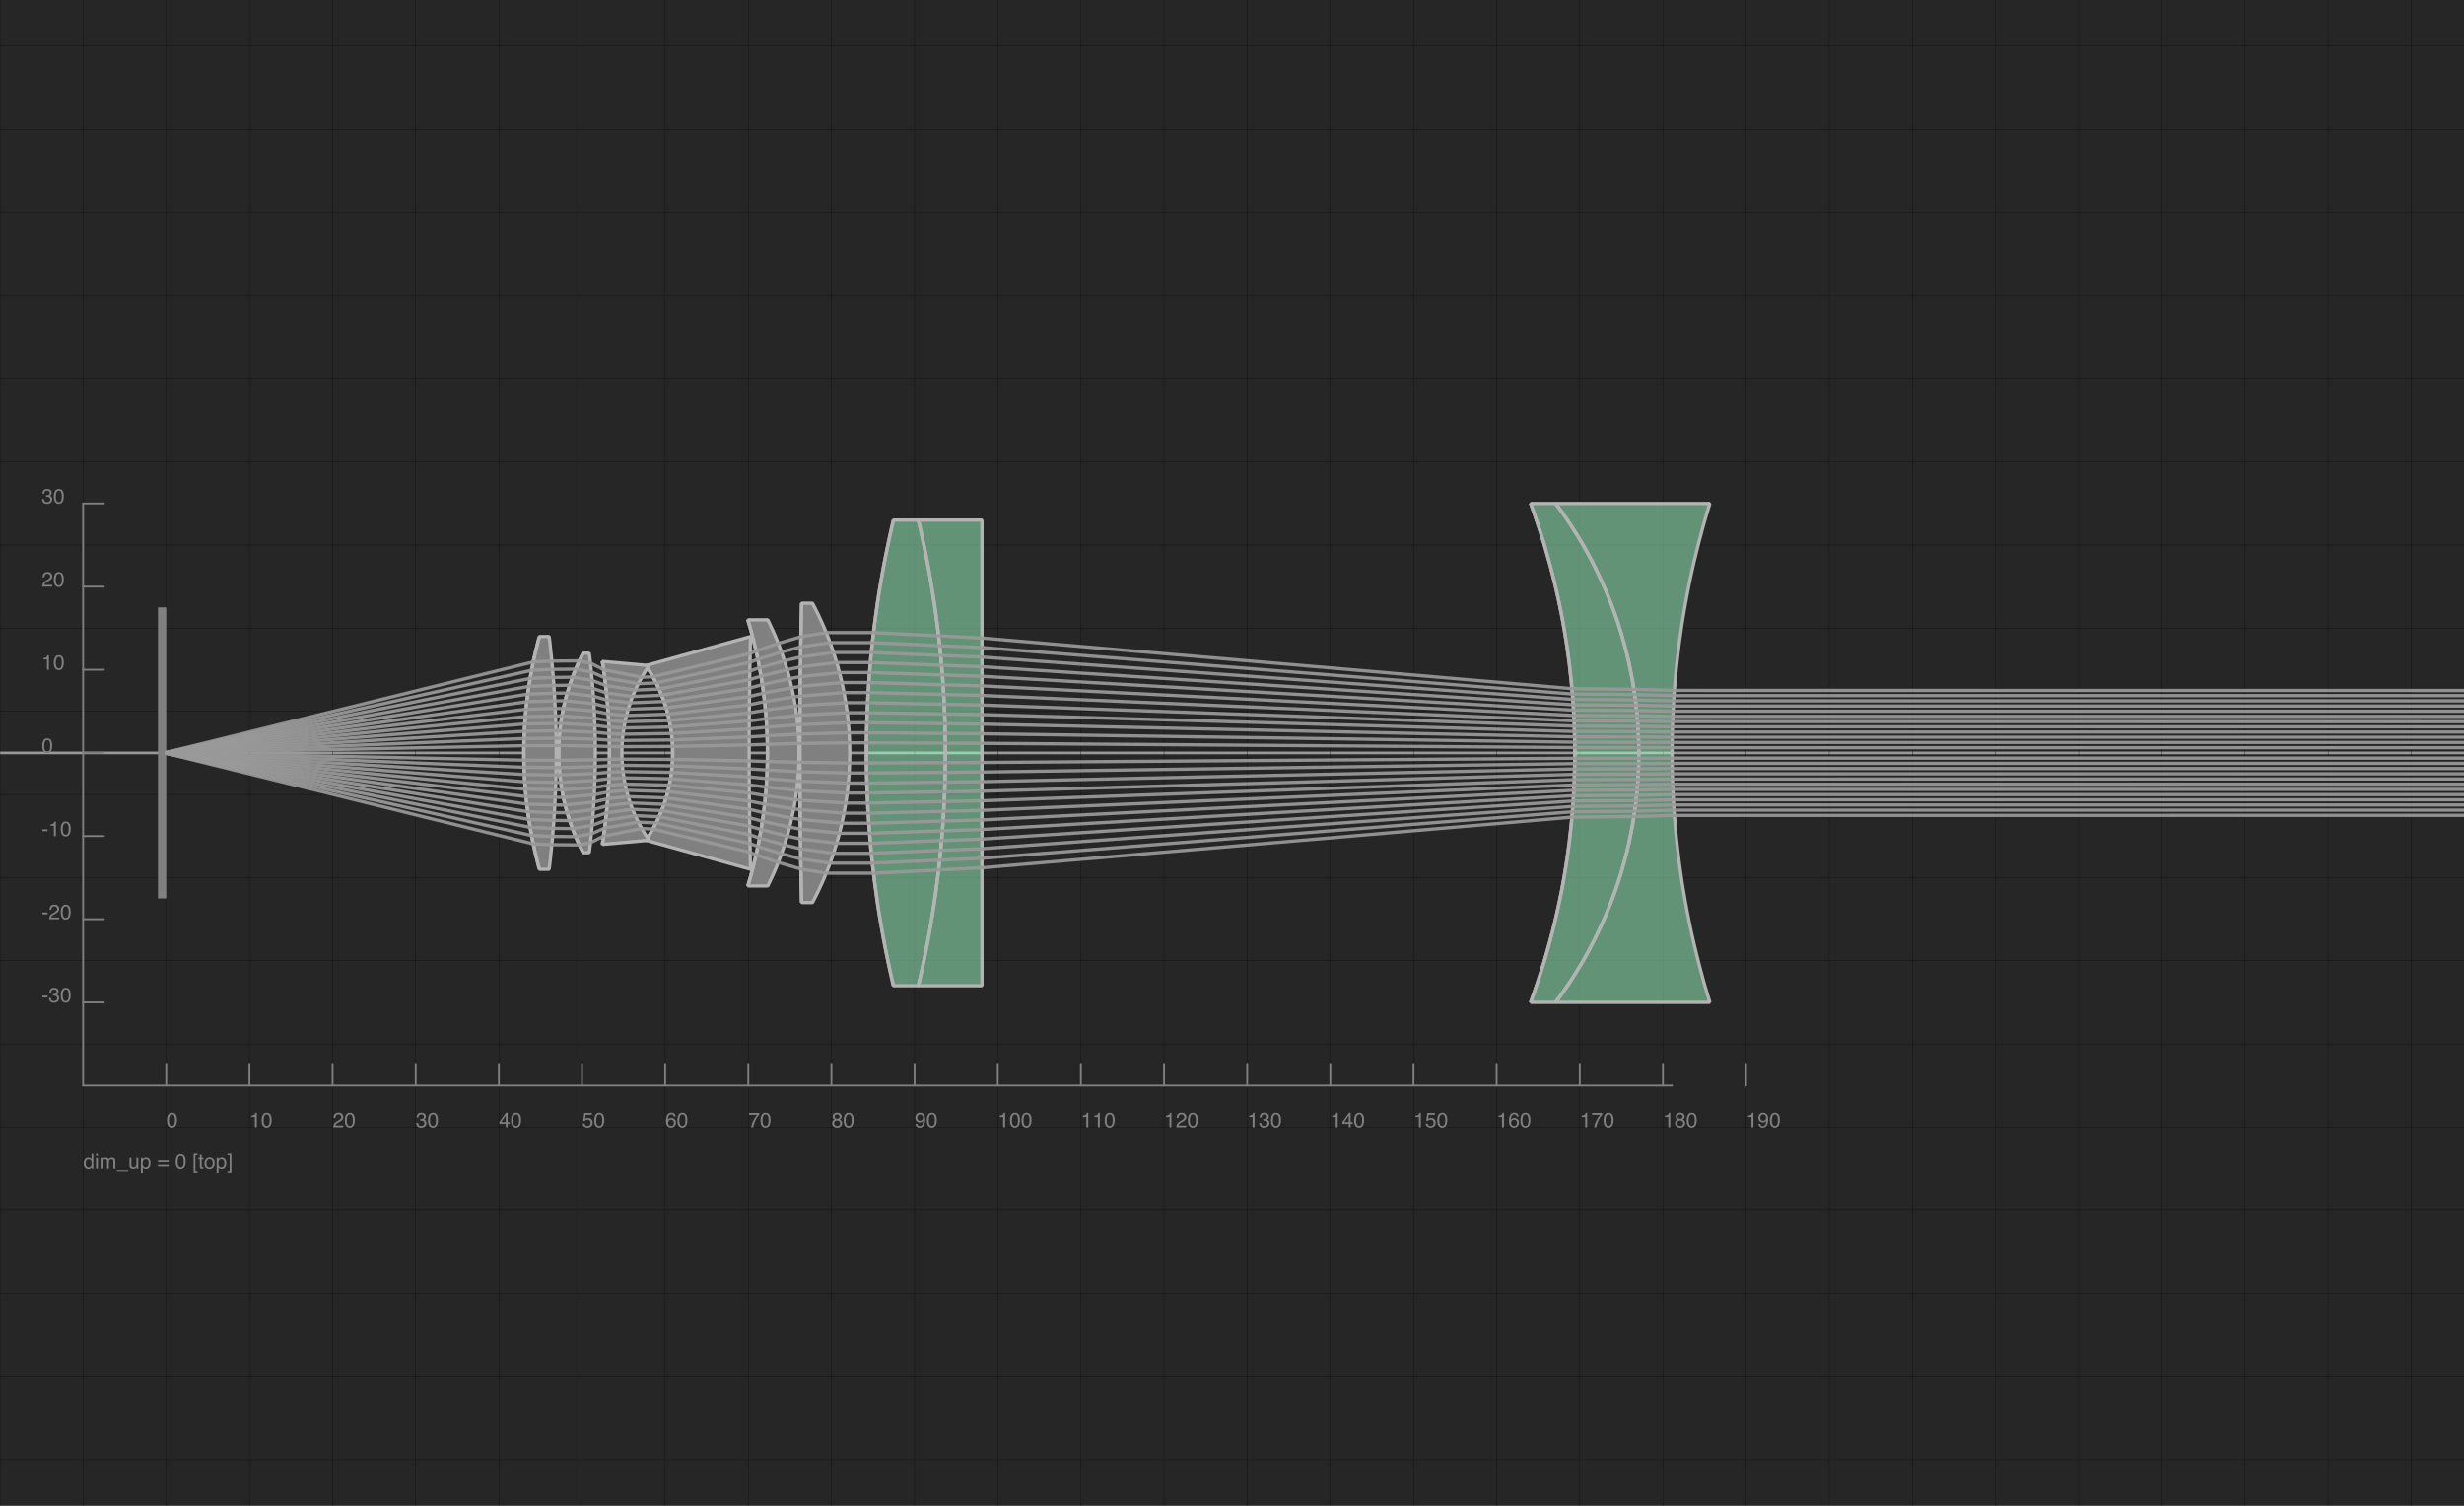 <?xml version="1.0" encoding="UTF-8"?>
<svg xmlns="http://www.w3.org/2000/svg" xmlns:xlink="http://www.w3.org/1999/xlink" width="900pt" height="550pt" viewBox="0 0 900 550" version="1.1">
<defs>
<g>
<symbol overflow="visible" id="glyph0-0">
<path style="stroke:none;" d=""/>
</symbol>
<symbol overflow="visible" id="glyph0-1">
<path style="stroke:none;" d="M 2.055 -5.309 C 2.742 -5.309 3.238 -5.027 3.543 -4.461 C 3.781 -4.023 3.898 -3.422 3.898 -2.66 C 3.898 -1.941 3.793 -1.344 3.578 -0.871 C 3.266 -0.195 2.758 0.145 2.051 0.145 C 1.414 0.145 0.938 -0.133 0.625 -0.688 C 0.367 -1.148 0.238 -1.77 0.238 -2.547 C 0.238 -3.148 0.316 -3.668 0.473 -4.102 C 0.762 -4.906 1.289 -5.309 2.055 -5.309 Z M 2.047 -0.465 C 2.395 -0.465 2.668 -0.617 2.875 -0.922 C 3.078 -1.23 3.18 -1.801 3.18 -2.637 C 3.18 -3.238 3.105 -3.734 2.957 -4.125 C 2.809 -4.516 2.523 -4.707 2.094 -4.707 C 1.703 -4.707 1.414 -4.523 1.234 -4.152 C 1.051 -3.785 0.961 -3.238 0.961 -2.52 C 0.961 -1.98 1.02 -1.543 1.133 -1.215 C 1.312 -0.715 1.617 -0.465 2.047 -0.465 Z M 2.047 -0.465 "/>
</symbol>
<symbol overflow="visible" id="glyph0-2">
<path style="stroke:none;" d="M 0.727 -3.758 L 0.727 -4.27 C 1.207 -4.316 1.543 -4.395 1.734 -4.508 C 1.926 -4.617 2.066 -4.875 2.16 -5.285 L 2.688 -5.285 L 2.688 0 L 1.977 0 L 1.977 -3.758 Z M 0.727 -3.758 "/>
</symbol>
<symbol overflow="visible" id="glyph0-3">
<path style="stroke:none;" d="M 0.238 0 C 0.262 -0.457 0.355 -0.855 0.52 -1.195 C 0.684 -1.531 1.008 -1.84 1.484 -2.117 L 2.195 -2.527 C 2.516 -2.715 2.738 -2.871 2.867 -3.004 C 3.07 -3.207 3.168 -3.441 3.168 -3.707 C 3.168 -4.016 3.078 -4.262 2.891 -4.441 C 2.707 -4.625 2.461 -4.715 2.148 -4.715 C 1.691 -4.715 1.375 -4.543 1.199 -4.195 C 1.105 -4.012 1.055 -3.754 1.047 -3.426 L 0.367 -3.426 C 0.375 -3.887 0.461 -4.266 0.621 -4.555 C 0.91 -5.07 1.422 -5.328 2.152 -5.328 C 2.762 -5.328 3.207 -5.164 3.488 -4.836 C 3.77 -4.508 3.906 -4.141 3.906 -3.738 C 3.906 -3.312 3.758 -2.949 3.457 -2.648 C 3.285 -2.473 2.977 -2.258 2.527 -2.008 L 2.02 -1.727 C 1.777 -1.594 1.59 -1.469 1.449 -1.348 C 1.203 -1.133 1.047 -0.891 0.984 -0.629 L 3.883 -0.629 L 3.883 0 Z M 0.238 0 "/>
</symbol>
<symbol overflow="visible" id="glyph0-4">
<path style="stroke:none;" d="M 1.973 0.145 C 1.344 0.145 0.891 -0.027 0.605 -0.371 C 0.324 -0.719 0.184 -1.137 0.184 -1.633 L 0.879 -1.633 C 0.91 -1.289 0.973 -1.039 1.07 -0.883 C 1.242 -0.602 1.559 -0.465 2.008 -0.465 C 2.359 -0.465 2.641 -0.559 2.855 -0.746 C 3.066 -0.934 3.172 -1.176 3.172 -1.473 C 3.172 -1.836 3.062 -2.094 2.84 -2.238 C 2.613 -2.383 2.305 -2.457 1.906 -2.457 C 1.859 -2.457 1.816 -2.457 1.77 -2.457 C 1.723 -2.457 1.68 -2.453 1.633 -2.449 L 1.633 -3.039 C 1.699 -3.031 1.758 -3.027 1.805 -3.023 C 1.852 -3.023 1.902 -3.02 1.957 -3.02 C 2.207 -3.02 2.414 -3.062 2.574 -3.141 C 2.855 -3.277 2.996 -3.527 2.996 -3.883 C 2.996 -4.145 2.902 -4.352 2.715 -4.492 C 2.527 -4.637 2.309 -4.707 2.059 -4.707 C 1.613 -4.707 1.305 -4.559 1.133 -4.262 C 1.039 -4.102 0.988 -3.867 0.977 -3.566 L 0.316 -3.566 C 0.316 -3.961 0.395 -4.297 0.551 -4.574 C 0.824 -5.07 1.301 -5.316 1.988 -5.316 C 2.527 -5.316 2.949 -5.195 3.242 -4.953 C 3.539 -4.715 3.688 -4.363 3.688 -3.906 C 3.688 -3.582 3.602 -3.316 3.426 -3.113 C 3.316 -2.988 3.176 -2.891 3.004 -2.816 C 3.281 -2.742 3.5 -2.594 3.656 -2.375 C 3.812 -2.156 3.895 -1.887 3.895 -1.57 C 3.895 -1.066 3.727 -0.652 3.391 -0.332 C 3.059 -0.016 2.586 0.145 1.973 0.145 Z M 1.973 0.145 "/>
</symbol>
<symbol overflow="visible" id="glyph0-5">
<path style="stroke:none;" d="M 2.512 -1.879 L 2.512 -4.285 L 0.809 -1.879 Z M 2.52 0 L 2.52 -1.297 L 0.191 -1.297 L 0.191 -1.949 L 2.625 -5.324 L 3.188 -5.324 L 3.188 -1.879 L 3.969 -1.879 L 3.969 -1.297 L 3.188 -1.297 L 3.188 0 Z M 2.52 0 "/>
</symbol>
<symbol overflow="visible" id="glyph0-6">
<path style="stroke:none;" d="M 0.938 -1.352 C 0.98 -0.973 1.16 -0.711 1.469 -0.562 C 1.625 -0.488 1.809 -0.453 2.016 -0.453 C 2.41 -0.453 2.703 -0.578 2.895 -0.832 C 3.086 -1.082 3.18 -1.363 3.18 -1.668 C 3.18 -2.039 3.066 -2.324 2.84 -2.527 C 2.613 -2.73 2.344 -2.832 2.027 -2.832 C 1.797 -2.832 1.602 -2.789 1.438 -2.699 C 1.273 -2.609 1.133 -2.488 1.016 -2.328 L 0.438 -2.363 L 0.84 -5.219 L 3.602 -5.219 L 3.602 -4.574 L 1.344 -4.574 L 1.117 -3.098 C 1.238 -3.191 1.355 -3.262 1.469 -3.312 C 1.668 -3.395 1.895 -3.434 2.152 -3.434 C 2.641 -3.434 3.055 -3.277 3.391 -2.961 C 3.73 -2.648 3.898 -2.25 3.898 -1.77 C 3.898 -1.266 3.746 -0.824 3.434 -0.441 C 3.125 -0.059 2.629 0.133 1.949 0.133 C 1.516 0.133 1.137 0.012 0.801 -0.23 C 0.469 -0.477 0.285 -0.848 0.246 -1.352 Z M 0.938 -1.352 "/>
</symbol>
<symbol overflow="visible" id="glyph0-7">
<path style="stroke:none;" d="M 2.219 -5.332 C 2.812 -5.332 3.227 -5.176 3.461 -4.871 C 3.695 -4.562 3.812 -4.246 3.812 -3.918 L 3.152 -3.918 C 3.113 -4.129 3.047 -4.293 2.961 -4.41 C 2.801 -4.633 2.559 -4.746 2.23 -4.746 C 1.859 -4.746 1.562 -4.574 1.344 -4.227 C 1.121 -3.883 1 -3.391 0.977 -2.746 C 1.129 -2.973 1.32 -3.141 1.555 -3.25 C 1.766 -3.352 2.004 -3.398 2.266 -3.398 C 2.711 -3.398 3.098 -3.258 3.43 -2.973 C 3.762 -2.688 3.926 -2.266 3.926 -1.703 C 3.926 -1.219 3.77 -0.793 3.457 -0.422 C 3.141 -0.051 2.695 0.137 2.113 0.137 C 1.617 0.137 1.188 -0.051 0.828 -0.43 C 0.465 -0.805 0.285 -1.441 0.285 -2.332 C 0.285 -2.992 0.367 -3.551 0.527 -4.012 C 0.836 -4.891 1.398 -5.332 2.219 -5.332 Z M 2.172 -0.457 C 2.523 -0.457 2.785 -0.574 2.961 -0.809 C 3.133 -1.047 3.223 -1.324 3.223 -1.645 C 3.223 -1.918 3.145 -2.176 2.988 -2.422 C 2.832 -2.668 2.551 -2.793 2.141 -2.793 C 1.852 -2.793 1.602 -2.695 1.383 -2.508 C 1.168 -2.316 1.059 -2.027 1.059 -1.645 C 1.059 -1.309 1.16 -1.027 1.355 -0.801 C 1.551 -0.57 1.824 -0.457 2.172 -0.457 Z M 2.172 -0.457 "/>
</symbol>
<symbol overflow="visible" id="glyph0-8">
<path style="stroke:none;" d="M 3.969 -5.219 L 3.969 -4.637 C 3.801 -4.473 3.574 -4.184 3.289 -3.773 C 3.008 -3.363 2.758 -2.922 2.539 -2.445 C 2.324 -1.984 2.16 -1.562 2.051 -1.184 C 1.98 -0.938 1.887 -0.543 1.773 0 L 1.035 0 C 1.203 -1.012 1.574 -2.023 2.148 -3.023 C 2.484 -3.613 2.84 -4.121 3.215 -4.547 L 0.277 -4.547 L 0.277 -5.219 Z M 3.969 -5.219 "/>
</symbol>
<symbol overflow="visible" id="glyph0-9">
<path style="stroke:none;" d="M 2.066 -3.086 C 2.359 -3.086 2.59 -3.168 2.754 -3.332 C 2.918 -3.496 3.004 -3.691 3.004 -3.918 C 3.004 -4.117 2.922 -4.297 2.766 -4.465 C 2.609 -4.629 2.367 -4.711 2.043 -4.711 C 1.723 -4.711 1.488 -4.629 1.348 -4.465 C 1.203 -4.297 1.129 -4.105 1.129 -3.883 C 1.129 -3.633 1.223 -3.438 1.41 -3.297 C 1.594 -3.156 1.812 -3.086 2.066 -3.086 Z M 2.105 -0.457 C 2.414 -0.457 2.672 -0.539 2.875 -0.707 C 3.078 -0.875 3.18 -1.121 3.18 -1.453 C 3.18 -1.797 3.074 -2.059 2.867 -2.234 C 2.656 -2.414 2.387 -2.504 2.059 -2.504 C 1.738 -2.504 1.48 -2.41 1.277 -2.23 C 1.074 -2.047 0.977 -1.797 0.977 -1.477 C 0.977 -1.199 1.066 -0.961 1.25 -0.758 C 1.434 -0.555 1.719 -0.457 2.105 -0.457 Z M 1.156 -2.828 C 0.973 -2.906 0.828 -3 0.723 -3.105 C 0.527 -3.305 0.43 -3.562 0.43 -3.879 C 0.43 -4.273 0.574 -4.613 0.859 -4.898 C 1.148 -5.184 1.555 -5.324 2.078 -5.324 C 2.59 -5.324 2.988 -5.191 3.277 -4.922 C 3.566 -4.652 3.711 -4.34 3.711 -3.98 C 3.711 -3.648 3.625 -3.383 3.457 -3.176 C 3.363 -3.059 3.219 -2.949 3.02 -2.836 C 3.242 -2.734 3.414 -2.617 3.539 -2.488 C 3.773 -2.242 3.895 -1.918 3.895 -1.523 C 3.895 -1.055 3.734 -0.66 3.422 -0.336 C 3.109 -0.012 2.664 0.152 2.09 0.152 C 1.574 0.152 1.137 0.012 0.781 -0.27 C 0.422 -0.551 0.246 -0.957 0.246 -1.492 C 0.246 -1.805 0.32 -2.074 0.473 -2.305 C 0.629 -2.531 0.855 -2.707 1.156 -2.828 Z M 1.156 -2.828 "/>
</symbol>
<symbol overflow="visible" id="glyph0-10">
<path style="stroke:none;" d="M 1.008 -1.281 C 1.027 -0.914 1.172 -0.66 1.434 -0.52 C 1.57 -0.445 1.723 -0.406 1.895 -0.406 C 2.215 -0.406 2.484 -0.539 2.711 -0.805 C 2.934 -1.07 3.094 -1.613 3.188 -2.426 C 3.039 -2.191 2.855 -2.023 2.637 -1.93 C 2.418 -1.836 2.184 -1.785 1.93 -1.785 C 1.418 -1.785 1.016 -1.945 0.719 -2.266 C 0.422 -2.586 0.27 -2.996 0.27 -3.496 C 0.27 -3.977 0.418 -4.402 0.711 -4.766 C 1.004 -5.133 1.441 -5.316 2.012 -5.316 C 2.785 -5.316 3.32 -4.969 3.613 -4.27 C 3.777 -3.887 3.859 -3.41 3.859 -2.832 C 3.859 -2.184 3.762 -1.605 3.566 -1.105 C 3.242 -0.27 2.695 0.148 1.922 0.148 C 1.402 0.148 1.008 0.012 0.738 -0.258 C 0.469 -0.531 0.332 -0.871 0.332 -1.281 Z M 2.02 -2.371 C 2.285 -2.371 2.527 -2.461 2.746 -2.633 C 2.965 -2.809 3.074 -3.113 3.074 -3.547 C 3.074 -3.938 2.977 -4.23 2.777 -4.422 C 2.582 -4.613 2.332 -4.707 2.027 -4.707 C 1.703 -4.707 1.441 -4.598 1.25 -4.379 C 1.059 -4.16 0.965 -3.871 0.965 -3.504 C 0.965 -3.156 1.047 -2.883 1.215 -2.68 C 1.383 -2.477 1.652 -2.371 2.02 -2.371 Z M 2.02 -2.371 "/>
</symbol>
<symbol overflow="visible" id="glyph0-11">
<path style="stroke:none;" d="M 0.316 -2.457 L 2.176 -2.457 L 2.176 -1.773 L 0.316 -1.773 Z M 0.316 -2.457 "/>
</symbol>
<symbol overflow="visible" id="glyph0-12">
<path style="stroke:none;" d="M 0.91 -1.938 C 0.91 -1.512 1.004 -1.156 1.184 -0.871 C 1.363 -0.586 1.652 -0.441 2.051 -0.441 C 2.359 -0.441 2.613 -0.574 2.812 -0.84 C 3.012 -1.105 3.109 -1.488 3.109 -1.984 C 3.109 -2.484 3.008 -2.855 2.801 -3.098 C 2.598 -3.34 2.344 -3.457 2.043 -3.457 C 1.707 -3.457 1.434 -3.332 1.227 -3.074 C 1.016 -2.816 0.91 -2.438 0.91 -1.938 Z M 1.918 -4.039 C 2.223 -4.039 2.477 -3.977 2.68 -3.848 C 2.797 -3.773 2.934 -3.645 3.086 -3.457 L 3.086 -5.465 L 3.727 -5.465 L 3.727 0 L 3.125 0 L 3.125 -0.551 C 2.969 -0.309 2.785 -0.133 2.574 -0.023 C 2.359 0.086 2.117 0.141 1.844 0.141 C 1.402 0.141 1.016 -0.047 0.691 -0.418 C 0.367 -0.789 0.207 -1.285 0.207 -1.902 C 0.207 -2.48 0.355 -2.98 0.652 -3.406 C 0.945 -3.828 1.367 -4.039 1.918 -4.039 Z M 1.918 -4.039 "/>
</symbol>
<symbol overflow="visible" id="glyph0-13">
<path style="stroke:none;" d="M 0.488 -3.953 L 1.168 -3.953 L 1.168 0 L 0.488 0 Z M 0.488 -5.445 L 1.168 -5.445 L 1.168 -4.691 L 0.488 -4.691 Z M 0.488 -5.445 "/>
</symbol>
<symbol overflow="visible" id="glyph0-14">
<path style="stroke:none;" d="M 0.488 -3.969 L 1.148 -3.969 L 1.148 -3.406 C 1.309 -3.602 1.449 -3.746 1.578 -3.832 C 1.801 -3.984 2.051 -4.059 2.328 -4.059 C 2.645 -4.059 2.898 -3.98 3.094 -3.824 C 3.203 -3.738 3.301 -3.605 3.387 -3.434 C 3.535 -3.645 3.711 -3.805 3.91 -3.906 C 4.109 -4.008 4.336 -4.059 4.586 -4.059 C 5.121 -4.059 5.484 -3.867 5.676 -3.48 C 5.781 -3.273 5.832 -2.996 5.832 -2.645 L 5.832 0 L 5.137 0 L 5.137 -2.758 C 5.137 -3.023 5.07 -3.203 4.941 -3.305 C 4.809 -3.402 4.645 -3.453 4.457 -3.453 C 4.195 -3.453 3.969 -3.363 3.781 -3.188 C 3.59 -3.012 3.496 -2.719 3.496 -2.309 L 3.496 0 L 2.816 0 L 2.816 -2.59 C 2.816 -2.859 2.785 -3.059 2.723 -3.18 C 2.621 -3.367 2.43 -3.457 2.152 -3.457 C 1.902 -3.457 1.672 -3.359 1.465 -3.164 C 1.258 -2.969 1.156 -2.617 1.156 -2.105 L 1.156 0 L 0.488 0 Z M 0.488 -3.969 "/>
</symbol>
<symbol overflow="visible" id="glyph0-15">
<path style="stroke:none;" d="M 0 0.949 L 0 0.574 L 4.223 0.574 L 4.223 0.949 Z M 0 0.949 "/>
</symbol>
<symbol overflow="visible" id="glyph0-16">
<path style="stroke:none;" d="M 1.156 -3.969 L 1.156 -1.336 C 1.156 -1.133 1.188 -0.965 1.254 -0.836 C 1.371 -0.602 1.594 -0.48 1.918 -0.48 C 2.383 -0.48 2.699 -0.691 2.867 -1.105 C 2.957 -1.328 3.004 -1.633 3.004 -2.02 L 3.004 -3.969 L 3.672 -3.969 L 3.672 0 L 3.039 0 L 3.047 -0.586 C 2.961 -0.434 2.852 -0.309 2.727 -0.203 C 2.473 0.004 2.16 0.109 1.797 0.109 C 1.23 0.109 0.848 -0.082 0.641 -0.461 C 0.531 -0.664 0.473 -0.934 0.473 -1.273 L 0.473 -3.969 Z M 1.156 -3.969 "/>
</symbol>
<symbol overflow="visible" id="glyph0-17">
<path style="stroke:none;" d="M 2.164 -0.449 C 2.477 -0.449 2.734 -0.578 2.941 -0.84 C 3.148 -1.102 3.25 -1.492 3.25 -2.008 C 3.25 -2.324 3.207 -2.598 3.113 -2.824 C 2.941 -3.262 2.625 -3.48 2.164 -3.48 C 1.703 -3.48 1.387 -3.25 1.215 -2.789 C 1.125 -2.543 1.078 -2.227 1.078 -1.848 C 1.078 -1.539 1.125 -1.277 1.215 -1.062 C 1.387 -0.652 1.707 -0.449 2.164 -0.449 Z M 0.438 -3.953 L 1.086 -3.953 L 1.086 -3.426 C 1.219 -3.605 1.367 -3.746 1.523 -3.844 C 1.75 -3.992 2.012 -4.066 2.316 -4.066 C 2.766 -4.066 3.148 -3.895 3.461 -3.551 C 3.777 -3.207 3.934 -2.711 3.934 -2.074 C 3.934 -1.207 3.707 -0.59 3.254 -0.219 C 2.969 0.016 2.633 0.133 2.254 0.133 C 1.953 0.133 1.703 0.066 1.5 -0.062 C 1.383 -0.137 1.25 -0.266 1.105 -0.445 L 1.105 1.582 L 0.438 1.582 Z M 0.438 -3.953 "/>
</symbol>
<symbol overflow="visible" id="glyph0-18">
<g>
</g>
</symbol>
<symbol overflow="visible" id="glyph0-19">
<path style="stroke:none;" d="M 4.207 -3.047 L 4.207 -2.426 L 0.34 -2.426 L 0.34 -3.047 Z M 4.207 -1.457 L 4.207 -0.824 L 0.34 -0.824 L 0.34 -1.457 Z M 4.207 -1.457 "/>
</symbol>
<symbol overflow="visible" id="glyph0-20">
<path style="stroke:none;" d="M 0.473 -5.484 L 1.898 -5.484 L 1.898 -4.938 L 1.105 -4.938 L 1.105 0.949 L 1.898 0.949 L 1.898 1.492 L 0.473 1.492 Z M 0.473 -5.484 "/>
</symbol>
<symbol overflow="visible" id="glyph0-21">
<path style="stroke:none;" d="M 0.621 -5.078 L 1.297 -5.078 L 1.297 -3.969 L 1.93 -3.969 L 1.93 -3.426 L 1.297 -3.426 L 1.297 -0.836 C 1.297 -0.695 1.344 -0.602 1.438 -0.555 C 1.488 -0.527 1.578 -0.516 1.699 -0.516 C 1.73 -0.516 1.766 -0.516 1.801 -0.516 C 1.84 -0.52 1.883 -0.523 1.93 -0.527 L 1.93 0 C 1.855 0.023 1.773 0.039 1.691 0.047 C 1.609 0.059 1.52 0.062 1.422 0.062 C 1.113 0.062 0.902 -0.016 0.789 -0.176 C 0.68 -0.336 0.621 -0.543 0.621 -0.797 L 0.621 -3.426 L 0.086 -3.426 L 0.086 -3.969 L 0.621 -3.969 Z M 0.621 -5.078 "/>
</symbol>
<symbol overflow="visible" id="glyph0-22">
<path style="stroke:none;" d="M 2.066 -0.43 C 2.508 -0.43 2.812 -0.598 2.977 -0.934 C 3.141 -1.27 3.223 -1.641 3.223 -2.051 C 3.223 -2.422 3.164 -2.723 3.043 -2.953 C 2.855 -3.32 2.531 -3.504 2.074 -3.504 C 1.664 -3.504 1.367 -3.348 1.184 -3.035 C 0.996 -2.723 0.906 -2.348 0.906 -1.91 C 0.906 -1.488 0.996 -1.133 1.184 -0.852 C 1.367 -0.57 1.66 -0.43 2.066 -0.43 Z M 2.09 -4.086 C 2.602 -4.086 3.035 -3.914 3.387 -3.574 C 3.742 -3.234 3.918 -2.73 3.918 -2.07 C 3.918 -1.43 3.762 -0.898 3.453 -0.48 C 3.141 -0.062 2.656 0.145 2 0.145 C 1.457 0.145 1.023 -0.039 0.699 -0.41 C 0.379 -0.781 0.219 -1.273 0.219 -1.898 C 0.219 -2.566 0.387 -3.098 0.727 -3.492 C 1.066 -3.887 1.52 -4.086 2.09 -4.086 Z M 2.09 -4.086 "/>
</symbol>
<symbol overflow="visible" id="glyph0-23">
<path style="stroke:none;" d="M 0.176 0.949 L 0.965 0.949 L 0.965 -4.938 L 0.176 -4.938 L 0.176 -5.484 L 1.598 -5.484 L 1.598 1.492 L 0.176 1.492 Z M 0.176 0.949 "/>
</symbol>
</g>
<clipPath id="clip1">
  <path d="M 558 183.891 L 576 183.891 L 576 366.109 L 558 366.109 Z M 558 183.891 "/>
</clipPath>
<clipPath id="clip2">
  <path d="M 315 189.965 L 327 189.965 L 327 360.035 L 315 360.035 Z M 315 189.965 "/>
</clipPath>
<clipPath id="clip3">
  <path d="M 291 220.336 L 294 220.336 L 294 329.668 L 291 329.668 Z M 291 220.336 "/>
</clipPath>
<clipPath id="clip4">
  <path d="M 272 226.406 L 281 226.406 L 281 323.59 L 272 323.59 Z M 272 226.406 "/>
</clipPath>
<clipPath id="clip5">
  <path d="M 235 243.113 L 247 243.113 L 247 306.891 L 235 306.891 Z M 235 243.113 "/>
</clipPath>
<clipPath id="clip6">
  <path d="M 219 241.594 L 224 241.594 L 224 308.406 L 219 308.406 Z M 219 241.594 "/>
</clipPath>
<clipPath id="clip7">
  <path d="M 203 238.555 L 214 238.555 L 214 311.441 L 203 311.441 Z M 203 238.555 "/>
</clipPath>
<clipPath id="clip8">
  <path d="M 190 232.48 L 198 232.48 L 198 317.516 L 190 317.516 Z M 190 232.48 "/>
</clipPath>
</defs>
<g id="surface1">
<rect x="0" y="0" width="900" height="550" style="fill:rgb(15%,15%,15%);fill-opacity:1;stroke:none;"/>
<path style="fill:none;stroke-width:1;stroke-linecap:round;stroke-linejoin:bevel;stroke:rgb(60%,60%,60%);stroke-opacity:1;stroke-miterlimit:10;" d="M 0 275 L 900 275 "/>
<path style="fill:none;stroke-width:0.044;stroke-linecap:round;stroke-linejoin:bevel;stroke:rgb(5%,5%,5%);stroke-opacity:1;stroke-miterlimit:10;" d="M -20 -550 L -20 550 " transform="matrix(3.037,0,0,3.037,60.74,275)"/>
<path style="fill:none;stroke-width:0.044;stroke-linecap:round;stroke-linejoin:bevel;stroke:rgb(5%,5%,5%);stroke-opacity:1;stroke-miterlimit:10;" d="M -10 -550 L -10 550 " transform="matrix(3.037,0,0,3.037,60.74,275)"/>
<path style="fill:none;stroke-width:0.044;stroke-linecap:round;stroke-linejoin:bevel;stroke:rgb(5%,5%,5%);stroke-opacity:1;stroke-miterlimit:10;" d="M -0.001 -550 L -0.001 550 " transform="matrix(3.037,0,0,3.037,60.74,275)"/>
<path style="fill:none;stroke-width:0.044;stroke-linecap:round;stroke-linejoin:bevel;stroke:rgb(5%,5%,5%);stroke-opacity:1;stroke-miterlimit:10;" d="M 10 -550 L 10 550 " transform="matrix(3.037,0,0,3.037,60.74,275)"/>
<path style="fill:none;stroke-width:0.044;stroke-linecap:round;stroke-linejoin:bevel;stroke:rgb(5%,5%,5%);stroke-opacity:1;stroke-miterlimit:10;" d="M 20 -550 L 20 550 " transform="matrix(3.037,0,0,3.037,60.74,275)"/>
<path style="fill:none;stroke-width:0.044;stroke-linecap:round;stroke-linejoin:bevel;stroke:rgb(5%,5%,5%);stroke-opacity:1;stroke-miterlimit:10;" d="M 30.001 -550 L 30.001 550 " transform="matrix(3.037,0,0,3.037,60.74,275)"/>
<path style="fill:none;stroke-width:0.044;stroke-linecap:round;stroke-linejoin:bevel;stroke:rgb(5%,5%,5%);stroke-opacity:1;stroke-miterlimit:10;" d="M 40 -550 L 40 550 " transform="matrix(3.037,0,0,3.037,60.74,275)"/>
<path style="fill:none;stroke-width:0.044;stroke-linecap:round;stroke-linejoin:bevel;stroke:rgb(5%,5%,5%);stroke-opacity:1;stroke-miterlimit:10;" d="M 50 -550 L 50 550 " transform="matrix(3.037,0,0,3.037,60.74,275)"/>
<path style="fill:none;stroke-width:0.044;stroke-linecap:round;stroke-linejoin:bevel;stroke:rgb(5%,5%,5%);stroke-opacity:1;stroke-miterlimit:10;" d="M 60 -550 L 60 550 " transform="matrix(3.037,0,0,3.037,60.74,275)"/>
<path style="fill:none;stroke-width:0.044;stroke-linecap:round;stroke-linejoin:bevel;stroke:rgb(5%,5%,5%);stroke-opacity:1;stroke-miterlimit:10;" d="M 69.999 -550 L 69.999 550 " transform="matrix(3.037,0,0,3.037,60.74,275)"/>
<path style="fill:none;stroke-width:0.044;stroke-linecap:round;stroke-linejoin:bevel;stroke:rgb(5%,5%,5%);stroke-opacity:1;stroke-miterlimit:10;" d="M 80 -550 L 80 550 " transform="matrix(3.037,0,0,3.037,60.74,275)"/>
<path style="fill:none;stroke-width:0.044;stroke-linecap:round;stroke-linejoin:bevel;stroke:rgb(5%,5%,5%);stroke-opacity:1;stroke-miterlimit:10;" d="M 90 -550 L 90 550 " transform="matrix(3.037,0,0,3.037,60.74,275)"/>
<path style="fill:none;stroke-width:0.044;stroke-linecap:round;stroke-linejoin:bevel;stroke:rgb(5%,5%,5%);stroke-opacity:1;stroke-miterlimit:10;" d="M 100.001 -550 L 100.001 550 " transform="matrix(3.037,0,0,3.037,60.74,275)"/>
<path style="fill:none;stroke-width:0.044;stroke-linecap:round;stroke-linejoin:bevel;stroke:rgb(5%,5%,5%);stroke-opacity:1;stroke-miterlimit:10;" d="M 110 -550 L 110 550 " transform="matrix(3.037,0,0,3.037,60.74,275)"/>
<path style="fill:none;stroke-width:0.044;stroke-linecap:round;stroke-linejoin:bevel;stroke:rgb(5%,5%,5%);stroke-opacity:1;stroke-miterlimit:10;" d="M 120 -550 L 120 550 " transform="matrix(3.037,0,0,3.037,60.74,275)"/>
<path style="fill:none;stroke-width:0.044;stroke-linecap:round;stroke-linejoin:bevel;stroke:rgb(5%,5%,5%);stroke-opacity:1;stroke-miterlimit:10;" d="M 130 -550 L 130 550 " transform="matrix(3.037,0,0,3.037,60.74,275)"/>
<path style="fill:none;stroke-width:0.044;stroke-linecap:round;stroke-linejoin:bevel;stroke:rgb(5%,5%,5%);stroke-opacity:1;stroke-miterlimit:10;" d="M 140 -550 L 140 550 " transform="matrix(3.037,0,0,3.037,60.74,275)"/>
<path style="fill:none;stroke-width:0.044;stroke-linecap:round;stroke-linejoin:bevel;stroke:rgb(5%,5%,5%);stroke-opacity:1;stroke-miterlimit:10;" d="M 150 -550 L 150 550 " transform="matrix(3.037,0,0,3.037,60.74,275)"/>
<path style="fill:none;stroke-width:0.044;stroke-linecap:round;stroke-linejoin:bevel;stroke:rgb(5%,5%,5%);stroke-opacity:1;stroke-miterlimit:10;" d="M 160 -550 L 160 550 " transform="matrix(3.037,0,0,3.037,60.74,275)"/>
<path style="fill:none;stroke-width:0.044;stroke-linecap:round;stroke-linejoin:bevel;stroke:rgb(5%,5%,5%);stroke-opacity:1;stroke-miterlimit:10;" d="M 170.001 -550 L 170.001 550 " transform="matrix(3.037,0,0,3.037,60.74,275)"/>
<path style="fill:none;stroke-width:0.044;stroke-linecap:round;stroke-linejoin:bevel;stroke:rgb(5%,5%,5%);stroke-opacity:1;stroke-miterlimit:10;" d="M 180 -550 L 180 550 " transform="matrix(3.037,0,0,3.037,60.74,275)"/>
<path style="fill:none;stroke-width:0.044;stroke-linecap:round;stroke-linejoin:bevel;stroke:rgb(5%,5%,5%);stroke-opacity:1;stroke-miterlimit:10;" d="M 190 -550 L 190 550 " transform="matrix(3.037,0,0,3.037,60.74,275)"/>
<path style="fill:none;stroke-width:0.044;stroke-linecap:round;stroke-linejoin:bevel;stroke:rgb(5%,5%,5%);stroke-opacity:1;stroke-miterlimit:10;" d="M 200 -550 L 200 550 " transform="matrix(3.037,0,0,3.037,60.74,275)"/>
<path style="fill:none;stroke-width:0.044;stroke-linecap:round;stroke-linejoin:bevel;stroke:rgb(5%,5%,5%);stroke-opacity:1;stroke-miterlimit:10;" d="M 210 -550 L 210 550 " transform="matrix(3.037,0,0,3.037,60.74,275)"/>
<path style="fill:none;stroke-width:0.044;stroke-linecap:round;stroke-linejoin:bevel;stroke:rgb(5%,5%,5%);stroke-opacity:1;stroke-miterlimit:10;" d="M 220 -550 L 220 550 " transform="matrix(3.037,0,0,3.037,60.74,275)"/>
<path style="fill:none;stroke-width:0.044;stroke-linecap:round;stroke-linejoin:bevel;stroke:rgb(5%,5%,5%);stroke-opacity:1;stroke-miterlimit:10;" d="M 230 -550 L 230 550 " transform="matrix(3.037,0,0,3.037,60.74,275)"/>
<path style="fill:none;stroke-width:0.044;stroke-linecap:round;stroke-linejoin:bevel;stroke:rgb(5%,5%,5%);stroke-opacity:1;stroke-miterlimit:10;" d="M 239.999 -550 L 239.999 550 " transform="matrix(3.037,0,0,3.037,60.74,275)"/>
<path style="fill:none;stroke-width:0.044;stroke-linecap:round;stroke-linejoin:bevel;stroke:rgb(5%,5%,5%);stroke-opacity:1;stroke-miterlimit:10;" d="M 250 -550 L 250 550 " transform="matrix(3.037,0,0,3.037,60.74,275)"/>
<path style="fill:none;stroke-width:0.044;stroke-linecap:round;stroke-linejoin:bevel;stroke:rgb(5%,5%,5%);stroke-opacity:1;stroke-miterlimit:10;" d="M 260 -550 L 260 550 " transform="matrix(3.037,0,0,3.037,60.74,275)"/>
<path style="fill:none;stroke-width:0.044;stroke-linecap:round;stroke-linejoin:bevel;stroke:rgb(5%,5%,5%);stroke-opacity:1;stroke-miterlimit:10;" d="M 270.001 -550 L 270.001 550 " transform="matrix(3.037,0,0,3.037,60.74,275)"/>
<path style="fill:none;stroke-width:0.044;stroke-linecap:round;stroke-linejoin:bevel;stroke:rgb(5%,5%,5%);stroke-opacity:1;stroke-miterlimit:10;" d="M -900.001 -85 L 900 -85 " transform="matrix(3.037,0,0,3.037,60.74,275)"/>
<path style="fill:none;stroke-width:0.044;stroke-linecap:round;stroke-linejoin:bevel;stroke:rgb(5%,5%,5%);stroke-opacity:1;stroke-miterlimit:10;" d="M -900.001 -75 L 900 -75 " transform="matrix(3.037,0,0,3.037,60.74,275)"/>
<path style="fill:none;stroke-width:0.044;stroke-linecap:round;stroke-linejoin:bevel;stroke:rgb(5%,5%,5%);stroke-opacity:1;stroke-miterlimit:10;" d="M -900.001 -65 L 900 -65 " transform="matrix(3.037,0,0,3.037,60.74,275)"/>
<path style="fill:none;stroke-width:0.044;stroke-linecap:round;stroke-linejoin:bevel;stroke:rgb(5%,5%,5%);stroke-opacity:1;stroke-miterlimit:10;" d="M -900.001 -55 L 900 -55 " transform="matrix(3.037,0,0,3.037,60.74,275)"/>
<path style="fill:none;stroke-width:0.044;stroke-linecap:round;stroke-linejoin:bevel;stroke:rgb(5%,5%,5%);stroke-opacity:1;stroke-miterlimit:10;" d="M -900.001 -45 L 900 -45 " transform="matrix(3.037,0,0,3.037,60.74,275)"/>
<path style="fill:none;stroke-width:0.044;stroke-linecap:round;stroke-linejoin:bevel;stroke:rgb(5%,5%,5%);stroke-opacity:1;stroke-miterlimit:10;" d="M -900.001 -34.999 L 900 -34.999 " transform="matrix(3.037,0,0,3.037,60.74,275)"/>
<path style="fill:none;stroke-width:0.044;stroke-linecap:round;stroke-linejoin:bevel;stroke:rgb(5%,5%,5%);stroke-opacity:1;stroke-miterlimit:10;" d="M -900.001 -25 L 900 -25 " transform="matrix(3.037,0,0,3.037,60.74,275)"/>
<path style="fill:none;stroke-width:0.044;stroke-linecap:round;stroke-linejoin:bevel;stroke:rgb(5%,5%,5%);stroke-opacity:1;stroke-miterlimit:10;" d="M -900.001 -15 L 900 -15 " transform="matrix(3.037,0,0,3.037,60.74,275)"/>
<path style="fill:none;stroke-width:0.044;stroke-linecap:round;stroke-linejoin:bevel;stroke:rgb(5%,5%,5%);stroke-opacity:1;stroke-miterlimit:10;" d="M -900.001 -5 L 900 -5 " transform="matrix(3.037,0,0,3.037,60.74,275)"/>
<path style="fill:none;stroke-width:0.044;stroke-linecap:round;stroke-linejoin:bevel;stroke:rgb(5%,5%,5%);stroke-opacity:1;stroke-miterlimit:10;" d="M -900.001 5 L 900 5 " transform="matrix(3.037,0,0,3.037,60.74,275)"/>
<path style="fill:none;stroke-width:0.044;stroke-linecap:round;stroke-linejoin:bevel;stroke:rgb(5%,5%,5%);stroke-opacity:1;stroke-miterlimit:10;" d="M -900.001 15 L 900 15 " transform="matrix(3.037,0,0,3.037,60.74,275)"/>
<path style="fill:none;stroke-width:0.044;stroke-linecap:round;stroke-linejoin:bevel;stroke:rgb(5%,5%,5%);stroke-opacity:1;stroke-miterlimit:10;" d="M -900.001 25 L 900 25 " transform="matrix(3.037,0,0,3.037,60.74,275)"/>
<path style="fill:none;stroke-width:0.044;stroke-linecap:round;stroke-linejoin:bevel;stroke:rgb(5%,5%,5%);stroke-opacity:1;stroke-miterlimit:10;" d="M -900.001 34.999 L 900 34.999 " transform="matrix(3.037,0,0,3.037,60.74,275)"/>
<path style="fill:none;stroke-width:0.044;stroke-linecap:round;stroke-linejoin:bevel;stroke:rgb(5%,5%,5%);stroke-opacity:1;stroke-miterlimit:10;" d="M -900.001 45 L 900 45 " transform="matrix(3.037,0,0,3.037,60.74,275)"/>
<path style="fill:none;stroke-width:0.044;stroke-linecap:round;stroke-linejoin:bevel;stroke:rgb(5%,5%,5%);stroke-opacity:1;stroke-miterlimit:10;" d="M -900.001 55 L 900 55 " transform="matrix(3.037,0,0,3.037,60.74,275)"/>
<path style="fill:none;stroke-width:0.044;stroke-linecap:round;stroke-linejoin:bevel;stroke:rgb(5%,5%,5%);stroke-opacity:1;stroke-miterlimit:10;" d="M -900.001 65 L 900 65 " transform="matrix(3.037,0,0,3.037,60.74,275)"/>
<path style="fill:none;stroke-width:0.044;stroke-linecap:round;stroke-linejoin:bevel;stroke:rgb(5%,5%,5%);stroke-opacity:1;stroke-miterlimit:10;" d="M -900.001 75 L 900 75 " transform="matrix(3.037,0,0,3.037,60.74,275)"/>
<path style="fill:none;stroke-width:0.044;stroke-linecap:round;stroke-linejoin:bevel;stroke:rgb(5%,5%,5%);stroke-opacity:1;stroke-miterlimit:10;" d="M -900.001 85 L 900 85 " transform="matrix(3.037,0,0,3.037,60.74,275)"/>
<path style="fill:none;stroke-width:0.222;stroke-linecap:round;stroke-linejoin:bevel;stroke:rgb(50%,50%,50%);stroke-opacity:1;stroke-miterlimit:10;" d="M -10 40 L 181.099 40 " transform="matrix(3.037,0,0,3.037,60.74,275)"/>
<path style="fill:none;stroke-width:0.222;stroke-linecap:round;stroke-linejoin:bevel;stroke:rgb(50%,50%,50%);stroke-opacity:1;stroke-miterlimit:10;" d="M -0.001 40 L -0.001 37.5 " transform="matrix(3.037,0,0,3.037,60.74,275)"/>
<g style="fill:rgb(50%,50%,50%);fill-opacity:1;">
  <use xlink:href="#glyph0-1" x="60.738" y="411.664"/>
</g>
<path style="fill:none;stroke-width:0.222;stroke-linecap:round;stroke-linejoin:bevel;stroke:rgb(50%,50%,50%);stroke-opacity:1;stroke-miterlimit:10;" d="M 10 40 L 10 37.5 " transform="matrix(3.037,0,0,3.037,60.74,275)"/>
<g style="fill:rgb(50%,50%,50%);fill-opacity:1;">
  <use xlink:href="#glyph0-2" x="91.109" y="411.664"/>
  <use xlink:href="#glyph0-1" x="95.332" y="411.664"/>
</g>
<path style="fill:none;stroke-width:0.222;stroke-linecap:round;stroke-linejoin:bevel;stroke:rgb(50%,50%,50%);stroke-opacity:1;stroke-miterlimit:10;" d="M 20 40 L 20 37.5 " transform="matrix(3.037,0,0,3.037,60.74,275)"/>
<g style="fill:rgb(50%,50%,50%);fill-opacity:1;">
  <use xlink:href="#glyph0-3" x="121.48" y="411.664"/>
  <use xlink:href="#glyph0-1" x="125.703" y="411.664"/>
</g>
<path style="fill:none;stroke-width:0.222;stroke-linecap:round;stroke-linejoin:bevel;stroke:rgb(50%,50%,50%);stroke-opacity:1;stroke-miterlimit:10;" d="M 30.001 40 L 30.001 37.5 " transform="matrix(3.037,0,0,3.037,60.74,275)"/>
<g style="fill:rgb(50%,50%,50%);fill-opacity:1;">
  <use xlink:href="#glyph0-4" x="151.852" y="411.664"/>
  <use xlink:href="#glyph0-1" x="156.074" y="411.664"/>
</g>
<path style="fill:none;stroke-width:0.222;stroke-linecap:round;stroke-linejoin:bevel;stroke:rgb(50%,50%,50%);stroke-opacity:1;stroke-miterlimit:10;" d="M 40 40 L 40 37.5 " transform="matrix(3.037,0,0,3.037,60.74,275)"/>
<g style="fill:rgb(50%,50%,50%);fill-opacity:1;">
  <use xlink:href="#glyph0-5" x="182.219" y="411.664"/>
  <use xlink:href="#glyph0-1" x="186.441" y="411.664"/>
</g>
<path style="fill:none;stroke-width:0.222;stroke-linecap:round;stroke-linejoin:bevel;stroke:rgb(50%,50%,50%);stroke-opacity:1;stroke-miterlimit:10;" d="M 50 40 L 50 37.5 " transform="matrix(3.037,0,0,3.037,60.74,275)"/>
<g style="fill:rgb(50%,50%,50%);fill-opacity:1;">
  <use xlink:href="#glyph0-6" x="212.59" y="411.664"/>
  <use xlink:href="#glyph0-1" x="216.812" y="411.664"/>
</g>
<path style="fill:none;stroke-width:0.222;stroke-linecap:round;stroke-linejoin:bevel;stroke:rgb(50%,50%,50%);stroke-opacity:1;stroke-miterlimit:10;" d="M 60 40 L 60 37.5 " transform="matrix(3.037,0,0,3.037,60.74,275)"/>
<g style="fill:rgb(50%,50%,50%);fill-opacity:1;">
  <use xlink:href="#glyph0-7" x="242.961" y="411.664"/>
  <use xlink:href="#glyph0-1" x="247.184" y="411.664"/>
</g>
<path style="fill:none;stroke-width:0.222;stroke-linecap:round;stroke-linejoin:bevel;stroke:rgb(50%,50%,50%);stroke-opacity:1;stroke-miterlimit:10;" d="M 69.999 40 L 69.999 37.5 " transform="matrix(3.037,0,0,3.037,60.74,275)"/>
<g style="fill:rgb(50%,50%,50%);fill-opacity:1;">
  <use xlink:href="#glyph0-8" x="273.328" y="411.664"/>
  <use xlink:href="#glyph0-1" x="277.551" y="411.664"/>
</g>
<path style="fill:none;stroke-width:0.222;stroke-linecap:round;stroke-linejoin:bevel;stroke:rgb(50%,50%,50%);stroke-opacity:1;stroke-miterlimit:10;" d="M 80 40 L 80 37.5 " transform="matrix(3.037,0,0,3.037,60.74,275)"/>
<g style="fill:rgb(50%,50%,50%);fill-opacity:1;">
  <use xlink:href="#glyph0-9" x="303.699" y="411.664"/>
  <use xlink:href="#glyph0-1" x="307.922" y="411.664"/>
</g>
<path style="fill:none;stroke-width:0.222;stroke-linecap:round;stroke-linejoin:bevel;stroke:rgb(50%,50%,50%);stroke-opacity:1;stroke-miterlimit:10;" d="M 90 40 L 90 37.5 " transform="matrix(3.037,0,0,3.037,60.74,275)"/>
<g style="fill:rgb(50%,50%,50%);fill-opacity:1;">
  <use xlink:href="#glyph0-10" x="334.07" y="411.664"/>
  <use xlink:href="#glyph0-1" x="338.293" y="411.664"/>
</g>
<path style="fill:none;stroke-width:0.222;stroke-linecap:round;stroke-linejoin:bevel;stroke:rgb(50%,50%,50%);stroke-opacity:1;stroke-miterlimit:10;" d="M 100.001 40 L 100.001 37.5 " transform="matrix(3.037,0,0,3.037,60.74,275)"/>
<g style="fill:rgb(50%,50%,50%);fill-opacity:1;">
  <use xlink:href="#glyph0-2" x="364.441" y="411.664"/>
  <use xlink:href="#glyph0-1" x="368.664" y="411.664"/>
  <use xlink:href="#glyph0-1" x="372.887" y="411.664"/>
</g>
<path style="fill:none;stroke-width:0.222;stroke-linecap:round;stroke-linejoin:bevel;stroke:rgb(50%,50%,50%);stroke-opacity:1;stroke-miterlimit:10;" d="M 110 40 L 110 37.5 " transform="matrix(3.037,0,0,3.037,60.74,275)"/>
<g style="fill:rgb(50%,50%,50%);fill-opacity:1;">
  <use xlink:href="#glyph0-2" x="394.809" y="411.664"/>
  <use xlink:href="#glyph0-2" x="399.031" y="411.664"/>
  <use xlink:href="#glyph0-1" x="403.254" y="411.664"/>
</g>
<path style="fill:none;stroke-width:0.222;stroke-linecap:round;stroke-linejoin:bevel;stroke:rgb(50%,50%,50%);stroke-opacity:1;stroke-miterlimit:10;" d="M 120 40 L 120 37.5 " transform="matrix(3.037,0,0,3.037,60.74,275)"/>
<g style="fill:rgb(50%,50%,50%);fill-opacity:1;">
  <use xlink:href="#glyph0-2" x="425.18" y="411.664"/>
  <use xlink:href="#glyph0-3" x="429.402" y="411.664"/>
  <use xlink:href="#glyph0-1" x="433.625" y="411.664"/>
</g>
<path style="fill:none;stroke-width:0.222;stroke-linecap:round;stroke-linejoin:bevel;stroke:rgb(50%,50%,50%);stroke-opacity:1;stroke-miterlimit:10;" d="M 130 40 L 130 37.5 " transform="matrix(3.037,0,0,3.037,60.74,275)"/>
<g style="fill:rgb(50%,50%,50%);fill-opacity:1;">
  <use xlink:href="#glyph0-2" x="455.551" y="411.664"/>
  <use xlink:href="#glyph0-4" x="459.773" y="411.664"/>
  <use xlink:href="#glyph0-1" x="463.996" y="411.664"/>
</g>
<path style="fill:none;stroke-width:0.222;stroke-linecap:round;stroke-linejoin:bevel;stroke:rgb(50%,50%,50%);stroke-opacity:1;stroke-miterlimit:10;" d="M 140 40 L 140 37.5 " transform="matrix(3.037,0,0,3.037,60.74,275)"/>
<g style="fill:rgb(50%,50%,50%);fill-opacity:1;">
  <use xlink:href="#glyph0-2" x="485.918" y="411.664"/>
  <use xlink:href="#glyph0-5" x="490.141" y="411.664"/>
  <use xlink:href="#glyph0-1" x="494.363" y="411.664"/>
</g>
<path style="fill:none;stroke-width:0.222;stroke-linecap:round;stroke-linejoin:bevel;stroke:rgb(50%,50%,50%);stroke-opacity:1;stroke-miterlimit:10;" d="M 150 40 L 150 37.5 " transform="matrix(3.037,0,0,3.037,60.74,275)"/>
<g style="fill:rgb(50%,50%,50%);fill-opacity:1;">
  <use xlink:href="#glyph0-2" x="516.289" y="411.664"/>
  <use xlink:href="#glyph0-6" x="520.512" y="411.664"/>
  <use xlink:href="#glyph0-1" x="524.734" y="411.664"/>
</g>
<path style="fill:none;stroke-width:0.222;stroke-linecap:round;stroke-linejoin:bevel;stroke:rgb(50%,50%,50%);stroke-opacity:1;stroke-miterlimit:10;" d="M 160 40 L 160 37.5 " transform="matrix(3.037,0,0,3.037,60.74,275)"/>
<g style="fill:rgb(50%,50%,50%);fill-opacity:1;">
  <use xlink:href="#glyph0-2" x="546.66" y="411.664"/>
  <use xlink:href="#glyph0-7" x="550.883" y="411.664"/>
  <use xlink:href="#glyph0-1" x="555.105" y="411.664"/>
</g>
<path style="fill:none;stroke-width:0.222;stroke-linecap:round;stroke-linejoin:bevel;stroke:rgb(50%,50%,50%);stroke-opacity:1;stroke-miterlimit:10;" d="M 170.001 40 L 170.001 37.5 " transform="matrix(3.037,0,0,3.037,60.74,275)"/>
<g style="fill:rgb(50%,50%,50%);fill-opacity:1;">
  <use xlink:href="#glyph0-2" x="577.031" y="411.664"/>
  <use xlink:href="#glyph0-8" x="581.254" y="411.664"/>
  <use xlink:href="#glyph0-1" x="585.476" y="411.664"/>
</g>
<path style="fill:none;stroke-width:0.222;stroke-linecap:round;stroke-linejoin:bevel;stroke:rgb(50%,50%,50%);stroke-opacity:1;stroke-miterlimit:10;" d="M 180 40 L 180 37.5 " transform="matrix(3.037,0,0,3.037,60.74,275)"/>
<g style="fill:rgb(50%,50%,50%);fill-opacity:1;">
  <use xlink:href="#glyph0-2" x="607.398" y="411.664"/>
  <use xlink:href="#glyph0-9" x="611.621" y="411.664"/>
  <use xlink:href="#glyph0-1" x="615.844" y="411.664"/>
</g>
<path style="fill:none;stroke-width:0.222;stroke-linecap:round;stroke-linejoin:bevel;stroke:rgb(50%,50%,50%);stroke-opacity:1;stroke-miterlimit:10;" d="M 190 40 L 190 37.5 " transform="matrix(3.037,0,0,3.037,60.74,275)"/>
<g style="fill:rgb(50%,50%,50%);fill-opacity:1;">
  <use xlink:href="#glyph0-2" x="637.77" y="411.664"/>
  <use xlink:href="#glyph0-10" x="641.992" y="411.664"/>
  <use xlink:href="#glyph0-1" x="646.215" y="411.664"/>
</g>
<path style="fill:none;stroke-width:0.222;stroke-linecap:round;stroke-linejoin:bevel;stroke:rgb(50%,50%,50%);stroke-opacity:1;stroke-miterlimit:10;" d="M -10 40 L -10 -30 " transform="matrix(3.037,0,0,3.037,60.74,275)"/>
<path style="fill:none;stroke-width:0.222;stroke-linecap:round;stroke-linejoin:bevel;stroke:rgb(50%,50%,50%);stroke-opacity:1;stroke-miterlimit:10;" d="M -10 0 L -7.5 0 " transform="matrix(3.037,0,0,3.037,60.74,275)"/>
<g style="fill:rgb(50%,50%,50%);fill-opacity:1;">
  <use xlink:href="#glyph0-1" x="15.184" y="275"/>
</g>
<path style="fill:none;stroke-width:0.222;stroke-linecap:round;stroke-linejoin:bevel;stroke:rgb(50%,50%,50%);stroke-opacity:1;stroke-miterlimit:10;" d="M -10 10 L -7.5 10 " transform="matrix(3.037,0,0,3.037,60.74,275)"/>
<g style="fill:rgb(50%,50%,50%);fill-opacity:1;">
  <use xlink:href="#glyph0-11" x="15.184" y="305.371"/>
  <use xlink:href="#glyph0-2" x="17.712" y="305.371"/>
  <use xlink:href="#glyph0-1" x="21.935" y="305.371"/>
</g>
<path style="fill:none;stroke-width:0.222;stroke-linecap:round;stroke-linejoin:bevel;stroke:rgb(50%,50%,50%);stroke-opacity:1;stroke-miterlimit:10;" d="M -10 19.999 L -7.5 19.999 " transform="matrix(3.037,0,0,3.037,60.74,275)"/>
<g style="fill:rgb(50%,50%,50%);fill-opacity:1;">
  <use xlink:href="#glyph0-11" x="15.184" y="335.738"/>
  <use xlink:href="#glyph0-3" x="17.712" y="335.738"/>
  <use xlink:href="#glyph0-1" x="21.935" y="335.738"/>
</g>
<path style="fill:none;stroke-width:0.222;stroke-linecap:round;stroke-linejoin:bevel;stroke:rgb(50%,50%,50%);stroke-opacity:1;stroke-miterlimit:10;" d="M -10 30 L -7.5 30 " transform="matrix(3.037,0,0,3.037,60.74,275)"/>
<g style="fill:rgb(50%,50%,50%);fill-opacity:1;">
  <use xlink:href="#glyph0-11" x="15.184" y="366.109"/>
  <use xlink:href="#glyph0-4" x="17.712" y="366.109"/>
  <use xlink:href="#glyph0-1" x="21.935" y="366.109"/>
</g>
<path style="fill:none;stroke-width:0.222;stroke-linecap:round;stroke-linejoin:bevel;stroke:rgb(50%,50%,50%);stroke-opacity:1;stroke-miterlimit:10;" d="M -10 -10 L -7.5 -10 " transform="matrix(3.037,0,0,3.037,60.74,275)"/>
<g style="fill:rgb(50%,50%,50%);fill-opacity:1;">
  <use xlink:href="#glyph0-2" x="15.184" y="244.629"/>
  <use xlink:href="#glyph0-1" x="19.406" y="244.629"/>
</g>
<path style="fill:none;stroke-width:0.222;stroke-linecap:round;stroke-linejoin:bevel;stroke:rgb(50%,50%,50%);stroke-opacity:1;stroke-miterlimit:10;" d="M -10 -19.999 L -7.5 -19.999 " transform="matrix(3.037,0,0,3.037,60.74,275)"/>
<g style="fill:rgb(50%,50%,50%);fill-opacity:1;">
  <use xlink:href="#glyph0-3" x="15.184" y="214.262"/>
  <use xlink:href="#glyph0-1" x="19.406" y="214.262"/>
</g>
<path style="fill:none;stroke-width:0.222;stroke-linecap:round;stroke-linejoin:bevel;stroke:rgb(50%,50%,50%);stroke-opacity:1;stroke-miterlimit:10;" d="M -10 -30 L -7.5 -30 " transform="matrix(3.037,0,0,3.037,60.74,275)"/>
<g style="fill:rgb(50%,50%,50%);fill-opacity:1;">
  <use xlink:href="#glyph0-4" x="15.184" y="183.891"/>
  <use xlink:href="#glyph0-1" x="19.406" y="183.891"/>
</g>
<g style="fill:rgb(50%,50%,50%);fill-opacity:1;">
  <use xlink:href="#glyph0-12" x="30.371" y="426.852"/>
  <use xlink:href="#glyph0-13" x="34.594" y="426.852"/>
  <use xlink:href="#glyph0-14" x="36.28" y="426.852"/>
  <use xlink:href="#glyph0-15" x="42.605" y="426.852"/>
  <use xlink:href="#glyph0-16" x="46.828" y="426.852"/>
  <use xlink:href="#glyph0-17" x="51.05" y="426.852"/>
  <use xlink:href="#glyph0-18" x="55.273" y="426.852"/>
  <use xlink:href="#glyph0-19" x="57.382" y="426.852"/>
  <use xlink:href="#glyph0-18" x="61.816" y="426.852"/>
  <use xlink:href="#glyph0-1" x="63.926" y="426.852"/>
  <use xlink:href="#glyph0-18" x="68.148" y="426.852"/>
  <use xlink:href="#glyph0-20" x="70.258" y="426.852"/>
  <use xlink:href="#glyph0-21" x="72.367" y="426.852"/>
  <use xlink:href="#glyph0-22" x="74.476" y="426.852"/>
  <use xlink:href="#glyph0-17" x="78.699" y="426.852"/>
  <use xlink:href="#glyph0-23" x="82.922" y="426.852"/>
</g>
<path style="fill-rule:nonzero;fill:rgb(63.1%,100%,78%);fill-opacity:0.5;stroke-width:0.044;stroke-linecap:round;stroke-linejoin:bevel;stroke:rgb(70%,70%,70%);stroke-opacity:1;stroke-miterlimit:10;" d="M 20.502 -3.313 L 20.462 -3.181 L 20.423 -3.048 L 20.387 -2.915 L 20.352 -2.783 L 20.319 -2.65 L 20.287 -2.518 L 20.257 -2.385 L 20.229 -2.253 L 20.203 -2.12 L 20.178 -1.988 L 20.155 -1.855 L 20.133 -1.723 L 20.114 -1.59 L 20.095 -1.458 L 20.079 -1.325 L 20.064 -1.193 L 20.05 -1.06 L 20.039 -0.928 L 20.028 -0.795 L 20.02 -0.663 L 20.013 -0.53 L 20.007 -0.398 L 20.003 -0.265 L 20.001 -0.133 L 20 0 L 20.001 0.133 L 20.003 0.265 L 20.007 0.398 L 20.013 0.53 L 20.02 0.663 L 20.028 0.795 L 20.039 0.928 L 20.05 1.06 L 20.064 1.193 L 20.079 1.325 L 20.095 1.458 L 20.114 1.59 L 20.133 1.723 L 20.155 1.855 L 20.178 1.988 L 20.203 2.12 L 20.229 2.253 L 20.257 2.385 L 20.287 2.518 L 20.319 2.65 L 20.352 2.783 L 20.387 2.915 L 20.423 3.048 L 20.462 3.181 L 20.502 3.313 L 18.454 3.313 L 18.55 3.181 L 18.641 3.048 L 18.726 2.915 L 18.806 2.783 L 18.881 2.65 L 18.951 2.518 L 19.016 2.385 L 19.078 2.253 L 19.135 2.12 L 19.188 1.988 L 19.237 1.855 L 19.283 1.723 L 19.324 1.59 L 19.362 1.458 L 19.397 1.325 L 19.428 1.193 L 19.455 1.06 L 19.48 0.928 L 19.501 0.795 L 19.518 0.663 L 19.533 0.53 L 19.544 0.398 L 19.552 0.265 L 19.557 0.133 L 19.558 0 L 19.557 -0.133 L 19.552 -0.265 L 19.544 -0.398 L 19.533 -0.53 L 19.518 -0.663 L 19.501 -0.795 L 19.48 -0.928 L 19.455 -1.06 L 19.428 -1.193 L 19.397 -1.325 L 19.362 -1.458 L 19.324 -1.59 L 19.283 -1.723 L 19.237 -1.855 L 19.188 -1.988 L 19.135 -2.12 L 19.078 -2.253 L 19.016 -2.385 L 18.951 -2.518 L 18.881 -2.65 L 18.806 -2.783 L 18.726 -2.915 L 18.641 -3.048 L 18.55 -3.181 L 18.454 -3.313 Z M 20.502 -3.313 " transform="matrix(27.5,0,0,27.5,60.74,275)"/>
<path style="fill-rule:nonzero;fill:rgb(63.1%,100%,78%);fill-opacity:0.5;stroke-width:0.044;stroke-linecap:round;stroke-linejoin:bevel;stroke:rgb(70%,70%,70%);stroke-opacity:1;stroke-miterlimit:10;" d="M 18.454 -3.313 L 18.55 -3.181 L 18.641 -3.048 L 18.726 -2.915 L 18.806 -2.783 L 18.881 -2.65 L 18.951 -2.518 L 19.016 -2.385 L 19.078 -2.253 L 19.135 -2.12 L 19.188 -1.988 L 19.237 -1.855 L 19.283 -1.723 L 19.324 -1.59 L 19.362 -1.458 L 19.397 -1.325 L 19.428 -1.193 L 19.455 -1.06 L 19.48 -0.928 L 19.501 -0.795 L 19.518 -0.663 L 19.533 -0.53 L 19.544 -0.398 L 19.552 -0.265 L 19.557 -0.133 L 19.558 0 L 19.557 0.133 L 19.552 0.265 L 19.544 0.398 L 19.533 0.53 L 19.518 0.663 L 19.501 0.795 L 19.48 0.928 L 19.455 1.06 L 19.428 1.193 L 19.397 1.325 L 19.362 1.458 L 19.324 1.59 L 19.283 1.723 L 19.237 1.855 L 19.188 1.988 L 19.135 2.12 L 19.078 2.253 L 19.016 2.385 L 18.951 2.518 L 18.881 2.65 L 18.806 2.783 L 18.726 2.915 L 18.641 3.048 L 18.55 3.181 L 18.454 3.313 L 18.121 3.313 L 18.168 3.181 L 18.213 3.048 L 18.256 2.915 L 18.298 2.783 L 18.336 2.65 L 18.373 2.518 L 18.408 2.385 L 18.441 2.253 L 18.472 2.12 L 18.501 1.988 L 18.528 1.855 L 18.553 1.723 L 18.576 1.59 L 18.597 1.458 L 18.616 1.325 L 18.634 1.193 L 18.649 1.06 L 18.663 0.928 L 18.675 0.795 L 18.685 0.663 L 18.693 0.53 L 18.7 0.398 L 18.704 0.265 L 18.707 0.133 L 18.708 0 L 18.707 -0.133 L 18.704 -0.265 L 18.7 -0.398 L 18.693 -0.53 L 18.685 -0.663 L 18.675 -0.795 L 18.663 -0.928 L 18.649 -1.06 L 18.634 -1.193 L 18.616 -1.325 L 18.597 -1.458 L 18.576 -1.59 L 18.553 -1.723 L 18.528 -1.855 L 18.501 -1.988 L 18.472 -2.12 L 18.441 -2.253 L 18.408 -2.385 L 18.373 -2.518 L 18.336 -2.65 L 18.298 -2.783 L 18.256 -2.915 L 18.213 -3.048 L 18.168 -3.181 L 18.121 -3.313 Z M 18.454 -3.313 " transform="matrix(27.5,0,0,27.5,60.74,275)"/>
<g clip-path="url(#clip1)" clip-rule="nonzero">
<path style="fill:none;stroke-width:0.044;stroke-linecap:round;stroke-linejoin:bevel;stroke:rgb(70%,70%,70%);stroke-opacity:1;stroke-miterlimit:10;" d="M 18.121 -3.313 L 18.168 -3.181 L 18.213 -3.048 L 18.256 -2.915 L 18.298 -2.783 L 18.336 -2.65 L 18.373 -2.518 L 18.408 -2.385 L 18.441 -2.253 L 18.472 -2.12 L 18.501 -1.988 L 18.528 -1.855 L 18.553 -1.723 L 18.576 -1.59 L 18.597 -1.458 L 18.616 -1.325 L 18.634 -1.193 L 18.649 -1.06 L 18.663 -0.928 L 18.675 -0.795 L 18.685 -0.663 L 18.693 -0.53 L 18.7 -0.398 L 18.704 -0.265 L 18.707 -0.133 L 18.708 0 L 18.707 0.133 L 18.704 0.265 L 18.7 0.398 L 18.693 0.53 L 18.685 0.663 L 18.675 0.795 L 18.663 0.928 L 18.649 1.06 L 18.634 1.193 L 18.616 1.325 L 18.597 1.458 L 18.576 1.59 L 18.553 1.723 L 18.528 1.855 L 18.501 1.988 L 18.472 2.12 L 18.441 2.253 L 18.408 2.385 L 18.373 2.518 L 18.336 2.65 L 18.298 2.783 L 18.256 2.915 L 18.213 3.048 L 18.168 3.181 L 18.121 3.313 " transform="matrix(27.5,0,0,27.5,60.74,275)"/>
</g>
<path style="fill-rule:nonzero;fill:rgb(63.1%,100%,78%);fill-opacity:0.5;stroke-width:0.044;stroke-linecap:round;stroke-linejoin:bevel;stroke:rgb(70%,70%,70%);stroke-opacity:1;stroke-miterlimit:10;" d="M 10.834 -3.092 L 10.834 3.092 L 9.989 3.092 L 10.018 2.968 L 10.045 2.845 L 10.071 2.721 L 10.096 2.597 L 10.12 2.474 L 10.142 2.35 L 10.163 2.226 L 10.183 2.103 L 10.202 1.979 L 10.22 1.855 L 10.236 1.732 L 10.252 1.608 L 10.266 1.484 L 10.279 1.361 L 10.291 1.237 L 10.302 1.113 L 10.312 0.989 L 10.32 0.866 L 10.327 0.742 L 10.334 0.618 L 10.339 0.495 L 10.343 0.371 L 10.346 0.247 L 10.347 0.124 L 10.348 0 L 10.347 -0.124 L 10.346 -0.247 L 10.343 -0.371 L 10.339 -0.495 L 10.334 -0.618 L 10.327 -0.742 L 10.32 -0.866 L 10.312 -0.989 L 10.302 -1.113 L 10.291 -1.237 L 10.279 -1.361 L 10.266 -1.484 L 10.252 -1.608 L 10.236 -1.732 L 10.22 -1.855 L 10.202 -1.979 L 10.183 -2.103 L 10.163 -2.226 L 10.142 -2.35 L 10.12 -2.474 L 10.096 -2.597 L 10.071 -2.721 L 10.045 -2.845 L 10.018 -2.968 L 9.989 -3.092 Z M 10.834 -3.092 " transform="matrix(27.5,0,0,27.5,60.74,275)"/>
<path style="fill-rule:nonzero;fill:rgb(63.1%,100%,78%);fill-opacity:0.5;stroke-width:0.044;stroke-linecap:round;stroke-linejoin:bevel;stroke:rgb(70%,70%,70%);stroke-opacity:1;stroke-miterlimit:10;" d="M 9.989 -3.092 L 10.018 -2.968 L 10.045 -2.845 L 10.071 -2.721 L 10.096 -2.597 L 10.12 -2.474 L 10.142 -2.35 L 10.163 -2.226 L 10.183 -2.103 L 10.202 -1.979 L 10.22 -1.855 L 10.236 -1.732 L 10.252 -1.608 L 10.266 -1.484 L 10.279 -1.361 L 10.291 -1.237 L 10.302 -1.113 L 10.312 -0.989 L 10.32 -0.866 L 10.327 -0.742 L 10.334 -0.618 L 10.339 -0.495 L 10.343 -0.371 L 10.346 -0.247 L 10.347 -0.124 L 10.348 0 L 10.347 0.124 L 10.346 0.247 L 10.343 0.371 L 10.339 0.495 L 10.334 0.618 L 10.327 0.742 L 10.32 0.866 L 10.312 0.989 L 10.302 1.113 L 10.291 1.237 L 10.279 1.361 L 10.266 1.484 L 10.252 1.608 L 10.236 1.732 L 10.22 1.855 L 10.202 1.979 L 10.183 2.103 L 10.163 2.226 L 10.142 2.35 L 10.12 2.474 L 10.096 2.597 L 10.071 2.721 L 10.045 2.845 L 10.018 2.968 L 9.989 3.092 L 9.657 3.092 L 9.629 2.968 L 9.602 2.845 L 9.576 2.721 L 9.551 2.597 L 9.527 2.474 L 9.505 2.35 L 9.483 2.226 L 9.463 2.103 L 9.444 1.979 L 9.427 1.855 L 9.41 1.732 L 9.395 1.608 L 9.38 1.484 L 9.367 1.361 L 9.355 1.237 L 9.345 1.113 L 9.335 0.989 L 9.327 0.866 L 9.319 0.742 L 9.313 0.618 L 9.308 0.495 L 9.304 0.371 L 9.301 0.247 L 9.299 0.124 L 9.299 0 L 9.299 -0.124 L 9.301 -0.247 L 9.304 -0.371 L 9.308 -0.495 L 9.313 -0.618 L 9.319 -0.742 L 9.327 -0.866 L 9.335 -0.989 L 9.345 -1.113 L 9.355 -1.237 L 9.367 -1.361 L 9.38 -1.484 L 9.395 -1.608 L 9.41 -1.732 L 9.427 -1.855 L 9.444 -1.979 L 9.463 -2.103 L 9.483 -2.226 L 9.505 -2.35 L 9.527 -2.474 L 9.551 -2.597 L 9.576 -2.721 L 9.602 -2.845 L 9.629 -2.968 L 9.657 -3.092 Z M 9.989 -3.092 " transform="matrix(27.5,0,0,27.5,60.74,275)"/>
<g clip-path="url(#clip2)" clip-rule="nonzero">
<path style="fill:none;stroke-width:0.044;stroke-linecap:round;stroke-linejoin:bevel;stroke:rgb(70%,70%,70%);stroke-opacity:1;stroke-miterlimit:10;" d="M 9.657 -3.092 L 9.629 -2.968 L 9.602 -2.845 L 9.576 -2.721 L 9.551 -2.597 L 9.527 -2.474 L 9.505 -2.35 L 9.483 -2.226 L 9.463 -2.103 L 9.444 -1.979 L 9.427 -1.855 L 9.41 -1.732 L 9.395 -1.608 L 9.38 -1.484 L 9.367 -1.361 L 9.355 -1.237 L 9.345 -1.113 L 9.335 -0.989 L 9.327 -0.866 L 9.319 -0.742 L 9.313 -0.618 L 9.308 -0.495 L 9.304 -0.371 L 9.301 -0.247 L 9.299 -0.124 L 9.299 0 L 9.299 0.124 L 9.301 0.247 L 9.304 0.371 L 9.308 0.495 L 9.313 0.618 L 9.319 0.742 L 9.327 0.866 L 9.335 0.989 L 9.345 1.113 L 9.355 1.237 L 9.367 1.361 L 9.38 1.484 L 9.395 1.608 L 9.41 1.732 L 9.427 1.855 L 9.444 1.979 L 9.463 2.103 L 9.483 2.226 L 9.505 2.35 L 9.527 2.474 L 9.551 2.597 L 9.576 2.721 L 9.602 2.845 L 9.629 2.968 L 9.657 3.092 " transform="matrix(27.5,0,0,27.5,60.74,275)"/>
</g>
<path style="fill-rule:nonzero;fill:rgb(50%,50%,50%);fill-opacity:1;stroke-width:0.044;stroke-linecap:round;stroke-linejoin:bevel;stroke:rgb(70%,70%,70%);stroke-opacity:1;stroke-miterlimit:10;" d="M 8.583 -1.988 L 8.624 -1.908 L 8.663 -1.829 L 8.7 -1.749 L 8.735 -1.67 L 8.768 -1.59 L 8.8 -1.511 L 8.829 -1.431 L 8.857 -1.352 L 8.882 -1.272 L 8.907 -1.193 L 8.929 -1.113 L 8.95 -1.034 L 8.969 -0.954 L 8.987 -0.875 L 9.003 -0.795 L 9.017 -0.716 L 9.03 -0.636 L 9.041 -0.557 L 9.051 -0.477 L 9.059 -0.398 L 9.066 -0.318 L 9.071 -0.238 L 9.075 -0.159 L 9.077 -0.08 L 9.078 0 L 9.077 0.08 L 9.075 0.159 L 9.071 0.238 L 9.066 0.318 L 9.059 0.398 L 9.051 0.477 L 9.041 0.557 L 9.03 0.636 L 9.017 0.716 L 9.003 0.795 L 8.987 0.875 L 8.969 0.954 L 8.95 1.034 L 8.929 1.113 L 8.907 1.193 L 8.882 1.272 L 8.857 1.352 L 8.829 1.431 L 8.8 1.511 L 8.768 1.59 L 8.735 1.67 L 8.7 1.749 L 8.663 1.829 L 8.624 1.908 L 8.583 1.988 L 8.438 1.988 L 8.436 1.908 L 8.433 1.749 L 8.431 1.67 L 8.43 1.59 L 8.427 1.431 L 8.426 1.352 L 8.425 1.272 L 8.424 1.193 L 8.422 1.113 L 8.421 1.034 L 8.421 0.954 L 8.42 0.875 L 8.419 0.795 L 8.418 0.716 L 8.418 0.636 L 8.417 0.557 L 8.417 0.477 L 8.416 0.398 L 8.416 0.238 L 8.415 0.159 L 8.415 0.08 L 8.415 -0.08 L 8.415 -0.159 L 8.416 -0.238 L 8.416 -0.398 L 8.417 -0.477 L 8.417 -0.557 L 8.418 -0.636 L 8.418 -0.716 L 8.419 -0.795 L 8.42 -0.875 L 8.421 -0.954 L 8.421 -1.034 L 8.422 -1.113 L 8.424 -1.193 L 8.425 -1.272 L 8.426 -1.352 L 8.427 -1.431 L 8.43 -1.59 L 8.431 -1.67 L 8.433 -1.749 L 8.436 -1.908 L 8.438 -1.988 Z M 8.583 -1.988 " transform="matrix(27.5,0,0,27.5,60.74,275)"/>
<g clip-path="url(#clip3)" clip-rule="nonzero">
<path style="fill:none;stroke-width:0.044;stroke-linecap:round;stroke-linejoin:bevel;stroke:rgb(70%,70%,70%);stroke-opacity:1;stroke-miterlimit:10;" d="M 8.438 -1.988 L 8.436 -1.908 L 8.433 -1.749 L 8.431 -1.67 L 8.43 -1.59 L 8.427 -1.431 L 8.426 -1.352 L 8.425 -1.272 L 8.424 -1.193 L 8.422 -1.113 L 8.421 -1.034 L 8.421 -0.954 L 8.42 -0.875 L 8.419 -0.795 L 8.418 -0.716 L 8.418 -0.636 L 8.417 -0.557 L 8.417 -0.477 L 8.416 -0.398 L 8.416 -0.238 L 8.415 -0.159 L 8.415 -0.08 L 8.415 0.08 L 8.415 0.159 L 8.416 0.238 L 8.416 0.398 L 8.417 0.477 L 8.417 0.557 L 8.418 0.636 L 8.418 0.716 L 8.419 0.795 L 8.42 0.875 L 8.421 0.954 L 8.421 1.034 L 8.422 1.113 L 8.424 1.193 L 8.425 1.272 L 8.426 1.352 L 8.427 1.431 L 8.43 1.59 L 8.431 1.67 L 8.433 1.749 L 8.436 1.908 L 8.438 1.988 " transform="matrix(27.5,0,0,27.5,60.74,275)"/>
</g>
<path style="fill-rule:nonzero;fill:rgb(50%,50%,50%);fill-opacity:1;stroke-width:0.044;stroke-linecap:round;stroke-linejoin:bevel;stroke:rgb(70%,70%,70%);stroke-opacity:1;stroke-miterlimit:10;" d="M 7.989 -1.767 L 8.023 -1.696 L 8.056 -1.626 L 8.087 -1.555 L 8.116 -1.484 L 8.144 -1.414 L 8.17 -1.343 L 8.195 -1.272 L 8.218 -1.202 L 8.239 -1.131 L 8.26 -1.06 L 8.279 -0.989 L 8.296 -0.919 L 8.312 -0.848 L 8.327 -0.777 L 8.341 -0.707 L 8.353 -0.636 L 8.364 -0.565 L 8.373 -0.495 L 8.381 -0.424 L 8.388 -0.353 L 8.394 -0.283 L 8.399 -0.212 L 8.402 -0.141 L 8.404 -0.071 L 8.404 0 L 8.404 0.071 L 8.402 0.141 L 8.399 0.212 L 8.394 0.283 L 8.388 0.353 L 8.381 0.424 L 8.373 0.495 L 8.364 0.565 L 8.353 0.636 L 8.341 0.707 L 8.327 0.777 L 8.312 0.848 L 8.296 0.919 L 8.279 0.989 L 8.26 1.06 L 8.239 1.131 L 8.218 1.202 L 8.195 1.272 L 8.17 1.343 L 8.144 1.414 L 8.116 1.484 L 8.087 1.555 L 8.056 1.626 L 8.023 1.696 L 7.989 1.767 L 7.724 1.767 L 7.745 1.696 L 7.765 1.626 L 7.784 1.555 L 7.802 1.484 L 7.819 1.414 L 7.836 1.343 L 7.851 1.272 L 7.866 1.202 L 7.879 1.131 L 7.892 1.06 L 7.904 0.989 L 7.915 0.919 L 7.926 0.848 L 7.935 0.777 L 7.944 0.707 L 7.952 0.636 L 7.958 0.565 L 7.965 0.495 L 7.97 0.424 L 7.974 0.353 L 7.978 0.283 L 7.981 0.212 L 7.983 0.141 L 7.984 0.071 L 7.985 0 L 7.984 -0.071 L 7.983 -0.141 L 7.981 -0.212 L 7.978 -0.283 L 7.974 -0.353 L 7.97 -0.424 L 7.965 -0.495 L 7.958 -0.565 L 7.952 -0.636 L 7.944 -0.707 L 7.935 -0.777 L 7.926 -0.848 L 7.915 -0.919 L 7.904 -0.989 L 7.892 -1.06 L 7.879 -1.131 L 7.866 -1.202 L 7.851 -1.272 L 7.836 -1.343 L 7.819 -1.414 L 7.802 -1.484 L 7.784 -1.555 L 7.765 -1.626 L 7.745 -1.696 L 7.724 -1.767 Z M 7.989 -1.767 " transform="matrix(27.5,0,0,27.5,60.74,275)"/>
<g clip-path="url(#clip4)" clip-rule="nonzero">
<path style="fill:none;stroke-width:0.044;stroke-linecap:round;stroke-linejoin:bevel;stroke:rgb(70%,70%,70%);stroke-opacity:1;stroke-miterlimit:10;" d="M 7.724 -1.767 L 7.745 -1.696 L 7.765 -1.626 L 7.784 -1.555 L 7.802 -1.484 L 7.819 -1.414 L 7.836 -1.343 L 7.851 -1.272 L 7.866 -1.202 L 7.879 -1.131 L 7.892 -1.06 L 7.904 -0.989 L 7.915 -0.919 L 7.926 -0.848 L 7.935 -0.777 L 7.944 -0.707 L 7.952 -0.636 L 7.958 -0.565 L 7.965 -0.495 L 7.97 -0.424 L 7.974 -0.353 L 7.978 -0.283 L 7.981 -0.212 L 7.983 -0.141 L 7.984 -0.071 L 7.985 0 L 7.984 0.071 L 7.983 0.141 L 7.981 0.212 L 7.978 0.283 L 7.974 0.353 L 7.97 0.424 L 7.965 0.495 L 7.958 0.565 L 7.952 0.636 L 7.944 0.707 L 7.935 0.777 L 7.926 0.848 L 7.915 0.919 L 7.904 0.989 L 7.892 1.06 L 7.879 1.131 L 7.866 1.202 L 7.851 1.272 L 7.836 1.343 L 7.819 1.414 L 7.802 1.484 L 7.784 1.555 L 7.765 1.626 L 7.745 1.696 L 7.724 1.767 " transform="matrix(27.5,0,0,27.5,60.74,275)"/>
</g>
<path style="fill-rule:nonzero;fill:rgb(50%,50%,50%);fill-opacity:1;stroke-width:0.044;stroke-linecap:round;stroke-linejoin:bevel;stroke:rgb(70%,70%,70%);stroke-opacity:1;stroke-miterlimit:10;" d="M 7.76 -1.546 L 7.759 -1.484 L 7.757 -1.422 L 7.756 -1.361 L 7.754 -1.237 L 7.752 -1.175 L 7.75 -1.051 L 7.749 -0.989 L 7.748 -0.928 L 7.748 -0.866 L 7.747 -0.804 L 7.746 -0.742 L 7.745 -0.68 L 7.745 -0.618 L 7.744 -0.557 L 7.743 -0.433 L 7.743 -0.371 L 7.742 -0.309 L 7.742 -0.247 L 7.742 -0.186 L 7.742 -0.124 L 7.742 -0.062 L 7.742 0.062 L 7.742 0.124 L 7.742 0.186 L 7.742 0.247 L 7.742 0.309 L 7.743 0.371 L 7.743 0.433 L 7.744 0.557 L 7.745 0.618 L 7.745 0.68 L 7.746 0.742 L 7.747 0.804 L 7.748 0.866 L 7.748 0.928 L 7.749 0.989 L 7.75 1.051 L 7.752 1.175 L 7.754 1.237 L 7.756 1.361 L 7.757 1.422 L 7.759 1.484 L 7.76 1.546 L 6.372 1.16 L 6.402 1.113 L 6.43 1.067 L 6.457 1.02 L 6.483 0.974 L 6.507 0.928 L 6.529 0.881 L 6.55 0.835 L 6.57 0.788 L 6.588 0.742 L 6.605 0.696 L 6.621 0.649 L 6.636 0.603 L 6.65 0.557 L 6.662 0.51 L 6.673 0.464 L 6.683 0.417 L 6.692 0.371 L 6.7 0.325 L 6.707 0.278 L 6.713 0.232 L 6.717 0.186 L 6.721 0.139 L 6.724 0.093 L 6.725 0.046 L 6.726 0 L 6.725 -0.046 L 6.724 -0.093 L 6.721 -0.139 L 6.717 -0.186 L 6.713 -0.232 L 6.707 -0.278 L 6.7 -0.325 L 6.692 -0.371 L 6.683 -0.417 L 6.673 -0.464 L 6.662 -0.51 L 6.65 -0.557 L 6.636 -0.603 L 6.621 -0.649 L 6.605 -0.696 L 6.588 -0.742 L 6.57 -0.788 L 6.55 -0.835 L 6.529 -0.881 L 6.507 -0.928 L 6.483 -0.974 L 6.457 -1.02 L 6.43 -1.067 L 6.402 -1.113 L 6.372 -1.16 Z M 7.76 -1.546 " transform="matrix(27.5,0,0,27.5,60.74,275)"/>
<g clip-path="url(#clip5)" clip-rule="nonzero">
<path style="fill:none;stroke-width:0.044;stroke-linecap:round;stroke-linejoin:bevel;stroke:rgb(70%,70%,70%);stroke-opacity:1;stroke-miterlimit:10;" d="M 6.372 -1.16 L 6.402 -1.113 L 6.43 -1.067 L 6.457 -1.02 L 6.483 -0.974 L 6.507 -0.928 L 6.529 -0.881 L 6.55 -0.835 L 6.57 -0.788 L 6.588 -0.742 L 6.605 -0.696 L 6.621 -0.649 L 6.636 -0.603 L 6.65 -0.557 L 6.662 -0.51 L 6.673 -0.464 L 6.683 -0.417 L 6.692 -0.371 L 6.7 -0.325 L 6.707 -0.278 L 6.713 -0.232 L 6.717 -0.186 L 6.721 -0.139 L 6.724 -0.093 L 6.725 -0.046 L 6.726 0 L 6.725 0.046 L 6.724 0.093 L 6.721 0.139 L 6.717 0.186 L 6.713 0.232 L 6.707 0.278 L 6.7 0.325 L 6.692 0.371 L 6.683 0.417 L 6.673 0.464 L 6.662 0.51 L 6.65 0.557 L 6.636 0.603 L 6.621 0.649 L 6.605 0.696 L 6.588 0.742 L 6.57 0.788 L 6.55 0.835 L 6.529 0.881 L 6.507 0.928 L 6.483 0.974 L 6.457 1.02 L 6.43 1.067 L 6.402 1.113 L 6.372 1.16 " transform="matrix(27.5,0,0,27.5,60.74,275)"/>
</g>
<path style="fill-rule:nonzero;fill:rgb(50%,50%,50%);fill-opacity:1;stroke-width:0.044;stroke-linecap:round;stroke-linejoin:bevel;stroke:rgb(70%,70%,70%);stroke-opacity:1;stroke-miterlimit:10;" d="M 6.413 -1.16 L 6.382 -1.113 L 6.352 -1.067 L 6.325 -1.02 L 6.299 -0.974 L 6.275 -0.928 L 6.252 -0.881 L 6.23 -0.835 L 6.21 -0.788 L 6.191 -0.742 L 6.174 -0.696 L 6.158 -0.649 L 6.143 -0.603 L 6.129 -0.557 L 6.117 -0.51 L 6.105 -0.464 L 6.095 -0.417 L 6.086 -0.371 L 6.078 -0.325 L 6.071 -0.278 L 6.065 -0.232 L 6.06 -0.186 L 6.057 -0.139 L 6.054 -0.093 L 6.052 -0.046 L 6.052 0 L 6.052 0.046 L 6.054 0.093 L 6.057 0.139 L 6.06 0.186 L 6.065 0.232 L 6.071 0.278 L 6.078 0.325 L 6.086 0.371 L 6.095 0.417 L 6.105 0.464 L 6.117 0.51 L 6.129 0.557 L 6.143 0.603 L 6.158 0.649 L 6.174 0.696 L 6.191 0.742 L 6.21 0.788 L 6.23 0.835 L 6.252 0.881 L 6.275 0.928 L 6.299 0.974 L 6.325 1.02 L 6.352 1.067 L 6.382 1.113 L 6.413 1.16 L 5.791 1.215 L 5.799 1.166 L 5.806 1.118 L 5.813 1.069 L 5.819 1.02 L 5.826 0.972 L 5.831 0.923 L 5.837 0.875 L 5.842 0.826 L 5.847 0.777 L 5.852 0.729 L 5.857 0.68 L 5.861 0.632 L 5.864 0.583 L 5.868 0.535 L 5.871 0.486 L 5.874 0.437 L 5.877 0.389 L 5.879 0.34 L 5.881 0.292 L 5.882 0.243 L 5.884 0.194 L 5.885 0.146 L 5.886 0.097 L 5.886 0.049 L 5.886 0 L 5.886 -0.049 L 5.886 -0.097 L 5.885 -0.146 L 5.884 -0.194 L 5.882 -0.243 L 5.881 -0.292 L 5.879 -0.34 L 5.877 -0.389 L 5.874 -0.437 L 5.871 -0.486 L 5.868 -0.535 L 5.864 -0.583 L 5.861 -0.632 L 5.857 -0.68 L 5.852 -0.729 L 5.847 -0.777 L 5.842 -0.826 L 5.837 -0.875 L 5.831 -0.923 L 5.826 -0.972 L 5.819 -1.02 L 5.813 -1.069 L 5.806 -1.118 L 5.799 -1.166 L 5.791 -1.215 Z M 6.413 -1.16 " transform="matrix(27.5,0,0,27.5,60.74,275)"/>
<g clip-path="url(#clip6)" clip-rule="nonzero">
<path style="fill:none;stroke-width:0.044;stroke-linecap:round;stroke-linejoin:bevel;stroke:rgb(70%,70%,70%);stroke-opacity:1;stroke-miterlimit:10;" d="M 5.791 -1.215 L 5.799 -1.166 L 5.806 -1.118 L 5.813 -1.069 L 5.819 -1.02 L 5.826 -0.972 L 5.831 -0.923 L 5.837 -0.875 L 5.842 -0.826 L 5.847 -0.777 L 5.852 -0.729 L 5.857 -0.68 L 5.861 -0.632 L 5.864 -0.583 L 5.868 -0.535 L 5.871 -0.486 L 5.874 -0.437 L 5.877 -0.389 L 5.879 -0.34 L 5.881 -0.292 L 5.882 -0.243 L 5.884 -0.194 L 5.885 -0.146 L 5.886 -0.097 L 5.886 -0.049 L 5.886 0 L 5.886 0.049 L 5.886 0.097 L 5.885 0.146 L 5.884 0.194 L 5.882 0.243 L 5.881 0.292 L 5.879 0.34 L 5.877 0.389 L 5.874 0.437 L 5.871 0.486 L 5.868 0.535 L 5.864 0.583 L 5.861 0.632 L 5.857 0.68 L 5.852 0.729 L 5.847 0.777 L 5.842 0.826 L 5.837 0.875 L 5.831 0.923 L 5.826 0.972 L 5.819 1.02 L 5.813 1.069 L 5.806 1.118 L 5.799 1.166 L 5.791 1.215 " transform="matrix(27.5,0,0,27.5,60.74,275)"/>
</g>
<path style="fill-rule:nonzero;fill:rgb(50%,50%,50%);fill-opacity:1;stroke-width:0.044;stroke-linecap:round;stroke-linejoin:bevel;stroke:rgb(70%,70%,70%);stroke-opacity:1;stroke-miterlimit:10;" d="M 5.618 -1.325 L 5.625 -1.272 L 5.631 -1.219 L 5.636 -1.166 L 5.642 -1.113 L 5.647 -1.06 L 5.652 -1.007 L 5.657 -0.954 L 5.662 -0.901 L 5.666 -0.848 L 5.67 -0.795 L 5.673 -0.742 L 5.677 -0.689 L 5.68 -0.636 L 5.683 -0.583 L 5.686 -0.53 L 5.688 -0.477 L 5.69 -0.424 L 5.692 -0.371 L 5.694 -0.318 L 5.697 -0.212 L 5.697 -0.159 L 5.698 -0.106 L 5.698 -0.053 L 5.699 0 L 5.698 0.053 L 5.698 0.106 L 5.697 0.159 L 5.697 0.212 L 5.694 0.318 L 5.692 0.371 L 5.69 0.424 L 5.688 0.477 L 5.686 0.53 L 5.683 0.583 L 5.68 0.636 L 5.677 0.689 L 5.673 0.742 L 5.67 0.795 L 5.666 0.848 L 5.662 0.901 L 5.657 0.954 L 5.652 1.007 L 5.647 1.06 L 5.642 1.113 L 5.636 1.166 L 5.631 1.219 L 5.625 1.272 L 5.618 1.325 L 5.537 1.325 L 5.51 1.272 L 5.484 1.219 L 5.46 1.166 L 5.437 1.113 L 5.415 1.06 L 5.395 1.007 L 5.376 0.954 L 5.358 0.901 L 5.341 0.848 L 5.325 0.795 L 5.31 0.742 L 5.297 0.689 L 5.284 0.636 L 5.272 0.583 L 5.262 0.53 L 5.252 0.477 L 5.244 0.424 L 5.237 0.371 L 5.23 0.318 L 5.225 0.265 L 5.22 0.212 L 5.217 0.159 L 5.215 0.106 L 5.213 0.053 L 5.213 0 L 5.213 -0.053 L 5.215 -0.106 L 5.217 -0.159 L 5.22 -0.212 L 5.225 -0.265 L 5.23 -0.318 L 5.237 -0.371 L 5.244 -0.424 L 5.252 -0.477 L 5.262 -0.53 L 5.272 -0.583 L 5.284 -0.636 L 5.297 -0.689 L 5.31 -0.742 L 5.325 -0.795 L 5.341 -0.848 L 5.358 -0.901 L 5.376 -0.954 L 5.395 -1.007 L 5.415 -1.06 L 5.437 -1.113 L 5.46 -1.166 L 5.484 -1.219 L 5.51 -1.272 L 5.537 -1.325 Z M 5.618 -1.325 " transform="matrix(27.5,0,0,27.5,60.74,275)"/>
<g clip-path="url(#clip7)" clip-rule="nonzero">
<path style="fill:none;stroke-width:0.044;stroke-linecap:round;stroke-linejoin:bevel;stroke:rgb(70%,70%,70%);stroke-opacity:1;stroke-miterlimit:10;" d="M 5.537 -1.325 L 5.51 -1.272 L 5.484 -1.219 L 5.46 -1.166 L 5.437 -1.113 L 5.415 -1.06 L 5.395 -1.007 L 5.376 -0.954 L 5.358 -0.901 L 5.341 -0.848 L 5.325 -0.795 L 5.31 -0.742 L 5.297 -0.689 L 5.284 -0.636 L 5.272 -0.583 L 5.262 -0.53 L 5.252 -0.477 L 5.244 -0.424 L 5.237 -0.371 L 5.23 -0.318 L 5.225 -0.265 L 5.22 -0.212 L 5.217 -0.159 L 5.215 -0.106 L 5.213 -0.053 L 5.213 0 L 5.213 0.053 L 5.215 0.106 L 5.217 0.159 L 5.22 0.212 L 5.225 0.265 L 5.23 0.318 L 5.237 0.371 L 5.244 0.424 L 5.252 0.477 L 5.262 0.53 L 5.272 0.583 L 5.284 0.636 L 5.297 0.689 L 5.31 0.742 L 5.325 0.795 L 5.341 0.848 L 5.358 0.901 L 5.376 0.954 L 5.395 1.007 L 5.415 1.06 L 5.437 1.113 L 5.46 1.166 L 5.484 1.219 L 5.51 1.272 L 5.537 1.325 " transform="matrix(27.5,0,0,27.5,60.74,275)"/>
</g>
<path style="fill-rule:nonzero;fill:rgb(50%,50%,50%);fill-opacity:1;stroke-width:0.044;stroke-linecap:round;stroke-linejoin:bevel;stroke:rgb(70%,70%,70%);stroke-opacity:1;stroke-miterlimit:10;" d="M 5.085 -1.546 L 5.093 -1.484 L 5.1 -1.422 L 5.106 -1.361 L 5.113 -1.299 L 5.119 -1.237 L 5.125 -1.175 L 5.131 -1.113 L 5.136 -1.051 L 5.141 -0.989 L 5.146 -0.928 L 5.15 -0.866 L 5.154 -0.804 L 5.158 -0.742 L 5.161 -0.68 L 5.164 -0.618 L 5.167 -0.557 L 5.17 -0.495 L 5.172 -0.433 L 5.174 -0.371 L 5.176 -0.309 L 5.177 -0.247 L 5.178 -0.186 L 5.179 -0.124 L 5.179 -0.062 L 5.179 0 L 5.179 0.062 L 5.179 0.124 L 5.178 0.186 L 5.177 0.247 L 5.176 0.309 L 5.174 0.371 L 5.172 0.433 L 5.17 0.495 L 5.167 0.557 L 5.164 0.618 L 5.161 0.68 L 5.158 0.742 L 5.154 0.804 L 5.15 0.866 L 5.146 0.928 L 5.141 0.989 L 5.136 1.051 L 5.131 1.113 L 5.125 1.175 L 5.119 1.237 L 5.113 1.299 L 5.106 1.361 L 5.1 1.422 L 5.093 1.484 L 5.085 1.546 L 4.956 1.546 L 4.939 1.484 L 4.924 1.422 L 4.908 1.361 L 4.894 1.299 L 4.88 1.237 L 4.867 1.175 L 4.855 1.113 L 4.844 1.051 L 4.833 0.989 L 4.823 0.928 L 4.813 0.866 L 4.804 0.804 L 4.796 0.742 L 4.788 0.68 L 4.781 0.618 L 4.775 0.557 L 4.77 0.495 L 4.765 0.433 L 4.76 0.371 L 4.757 0.309 L 4.754 0.247 L 4.752 0.186 L 4.75 0.124 L 4.749 0.062 L 4.749 0 L 4.749 -0.062 L 4.75 -0.124 L 4.752 -0.186 L 4.754 -0.247 L 4.757 -0.309 L 4.76 -0.371 L 4.765 -0.433 L 4.77 -0.495 L 4.775 -0.557 L 4.781 -0.618 L 4.788 -0.68 L 4.796 -0.742 L 4.804 -0.804 L 4.813 -0.866 L 4.823 -0.928 L 4.833 -0.989 L 4.844 -1.051 L 4.855 -1.113 L 4.867 -1.175 L 4.88 -1.237 L 4.894 -1.299 L 4.908 -1.361 L 4.924 -1.422 L 4.939 -1.484 L 4.956 -1.546 Z M 5.085 -1.546 " transform="matrix(27.5,0,0,27.5,60.74,275)"/>
<g clip-path="url(#clip8)" clip-rule="nonzero">
<path style="fill:none;stroke-width:0.044;stroke-linecap:round;stroke-linejoin:bevel;stroke:rgb(70%,70%,70%);stroke-opacity:1;stroke-miterlimit:10;" d="M 4.956 -1.546 L 4.939 -1.484 L 4.924 -1.422 L 4.908 -1.361 L 4.894 -1.299 L 4.88 -1.237 L 4.867 -1.175 L 4.855 -1.113 L 4.844 -1.051 L 4.833 -0.989 L 4.823 -0.928 L 4.813 -0.866 L 4.804 -0.804 L 4.796 -0.742 L 4.788 -0.68 L 4.781 -0.618 L 4.775 -0.557 L 4.77 -0.495 L 4.765 -0.433 L 4.76 -0.371 L 4.757 -0.309 L 4.754 -0.247 L 4.752 -0.186 L 4.75 -0.124 L 4.749 -0.062 L 4.749 0 L 4.749 0.062 L 4.75 0.124 L 4.752 0.186 L 4.754 0.247 L 4.757 0.309 L 4.76 0.371 L 4.765 0.433 L 4.77 0.495 L 4.775 0.557 L 4.781 0.618 L 4.788 0.68 L 4.796 0.742 L 4.804 0.804 L 4.813 0.866 L 4.823 0.928 L 4.833 0.989 L 4.844 1.051 L 4.855 1.113 L 4.867 1.175 L 4.88 1.237 L 4.894 1.299 L 4.908 1.361 L 4.924 1.422 L 4.939 1.484 L 4.956 1.546 " transform="matrix(27.5,0,0,27.5,60.74,275)"/>
</g>
<path style=" stroke:none;fill-rule:nonzero;fill:rgb(50%,50%,50%);fill-opacity:1;" d="M 57.703 221.852 L 57.703 328.148 L 60.738 328.148 L 60.738 221.852 Z M 57.703 221.852 "/>
<path style="fill:none;stroke-width:0.044;stroke-linecap:round;stroke-linejoin:bevel;stroke:rgb(60%,60%,60%);stroke-opacity:0.921;stroke-miterlimit:10;" d="M 31.075 -0.829 L 20.031 -0.83 L 19.493 -0.845 L 18.67 -0.853 L 10.837 -1.526 L 10.258 -1.555 L 9.394 -1.598 L 8.765 -1.598 L 8.429 -1.543 L 8.128 -1.454 L 7.833 -1.354 L 7.755 -1.321 L 6.463 -1.011 L 6.315 -1.004 L 5.808 -1.105 L 5.634 -1.192 L 5.485 -1.222 L 5.121 -1.219 L 4.874 -1.208 L -0 -0.006 " transform="matrix(27.5,0,0,27.5,60.74,275)"/>
<path style="fill:none;stroke-width:0.044;stroke-linecap:round;stroke-linejoin:bevel;stroke:rgb(60%,60%,60%);stroke-opacity:0.926;stroke-miterlimit:10;" d="M 31.07 -0.761 L 20.026 -0.761 L 19.504 -0.775 L 18.676 -0.782 L 10.837 -1.399 L 10.273 -1.424 L 9.378 -1.465 L 8.817 -1.465 L 8.427 -1.408 L 8.171 -1.339 L 7.857 -1.243 L 7.753 -1.203 L 6.505 -0.93 L 6.27 -0.919 L 5.822 -0.998 L 5.646 -1.075 L 5.437 -1.112 L 5.131 -1.109 L 4.852 -1.097 L -0 -0.006 " transform="matrix(27.5,0,0,27.5,60.74,275)"/>
<path style="fill:none;stroke-width:0.044;stroke-linecap:round;stroke-linejoin:bevel;stroke:rgb(60%,60%,60%);stroke-opacity:0.929;stroke-miterlimit:10;" d="M 31.065 -0.692 L 20.021 -0.692 L 19.513 -0.704 L 18.682 -0.711 L 10.837 -1.272 L 10.286 -1.294 L 9.365 -1.333 L 8.863 -1.333 L 8.425 -1.274 L 8.211 -1.223 L 7.879 -1.131 L 7.751 -1.087 L 6.544 -0.848 L 6.23 -0.834 L 5.835 -0.896 L 5.656 -0.963 L 5.394 -1.005 L 5.14 -1.002 L 4.833 -0.989 L -0 -0.006 " transform="matrix(27.5,0,0,27.5,60.74,275)"/>
<path style="fill:none;stroke-width:0.044;stroke-linecap:round;stroke-linejoin:bevel;stroke:rgb(60%,60%,60%);stroke-opacity:0.931;stroke-miterlimit:10;" d="M 31.061 -0.623 L 20.017 -0.623 L 19.522 -0.634 L 18.687 -0.639 L 10.837 -1.144 L 10.298 -1.164 L 9.352 -1.2 L 8.905 -1.2 L 8.423 -1.142 L 8.247 -1.105 L 7.899 -1.019 L 7.749 -0.973 L 6.579 -0.766 L 6.194 -0.749 L 5.845 -0.797 L 5.665 -0.857 L 5.357 -0.899 L 5.148 -0.896 L 4.816 -0.884 L -0 -0.005 " transform="matrix(27.5,0,0,27.5,60.74,275)"/>
<path style="fill:none;stroke-width:0.044;stroke-linecap:round;stroke-linejoin:bevel;stroke:rgb(60%,60%,60%);stroke-opacity:0.932;stroke-miterlimit:10;" d="M 31.057 -0.554 L 20.014 -0.554 L 19.529 -0.563 L 18.691 -0.568 L 10.837 -1.017 L 10.308 -1.035 L 9.341 -1.067 L 8.941 -1.067 L 8.421 -1.012 L 8.28 -0.986 L 7.917 -0.907 L 7.747 -0.861 L 6.61 -0.683 L 6.163 -0.665 L 5.855 -0.702 L 5.673 -0.753 L 5.325 -0.795 L 5.155 -0.793 L 4.801 -0.781 L -0 -0.005 " transform="matrix(27.5,0,0,27.5,60.74,275)"/>
<path style="fill:none;stroke-width:0.044;stroke-linecap:round;stroke-linejoin:bevel;stroke:rgb(60%,60%,60%);stroke-opacity:0.933;stroke-miterlimit:10;" d="M 31.054 -0.485 L 20.011 -0.485 L 19.536 -0.493 L 18.695 -0.497 L 10.837 -0.89 L 10.318 -0.905 L 9.331 -0.934 L 8.974 -0.934 L 8.42 -0.883 L 8.309 -0.865 L 7.933 -0.794 L 7.746 -0.75 L 6.637 -0.598 L 6.136 -0.581 L 5.862 -0.609 L 5.679 -0.653 L 5.297 -0.693 L 5.161 -0.691 L 4.788 -0.68 L -0 -0.004 " transform="matrix(27.5,0,0,27.5,60.74,275)"/>
<path style="fill:none;stroke-width:0.044;stroke-linecap:round;stroke-linejoin:bevel;stroke:rgb(60%,60%,60%);stroke-opacity:0.934;stroke-miterlimit:10;" d="M 31.051 -0.415 L 20.008 -0.416 L 19.542 -0.422 L 18.699 -0.426 L 10.837 -0.763 L 10.326 -0.776 L 9.323 -0.801 L 9.002 -0.801 L 8.419 -0.755 L 8.334 -0.743 L 7.947 -0.681 L 7.745 -0.64 L 6.661 -0.514 L 6.113 -0.497 L 5.869 -0.519 L 5.684 -0.556 L 5.274 -0.591 L 5.166 -0.59 L 4.777 -0.58 L -0 -0.004 " transform="matrix(27.5,0,0,27.5,60.74,275)"/>
<path style="fill:none;stroke-width:0.044;stroke-linecap:round;stroke-linejoin:bevel;stroke:rgb(60%,60%,60%);stroke-opacity:0.934;stroke-miterlimit:10;" d="M 31.049 -0.346 L 20.005 -0.347 L 19.547 -0.352 L 18.701 -0.355 L 10.837 -0.636 L 10.332 -0.646 L 9.315 -0.667 L 9.025 -0.667 L 8.418 -0.628 L 8.355 -0.621 L 7.958 -0.568 L 7.744 -0.532 L 6.681 -0.429 L 6.094 -0.414 L 5.874 -0.43 L 5.689 -0.46 L 5.255 -0.491 L 5.17 -0.49 L 4.769 -0.482 L -0 -0.003 " transform="matrix(27.5,0,0,27.5,60.74,275)"/>
<path style="fill:none;stroke-width:0.044;stroke-linecap:round;stroke-linejoin:bevel;stroke:rgb(60%,60%,60%);stroke-opacity:0.934;stroke-miterlimit:10;" d="M 31.047 -0.277 L 20.003 -0.277 L 19.551 -0.282 L 18.704 -0.284 L 10.837 -0.509 L 10.338 -0.517 L 9.309 -0.534 L 9.044 -0.534 L 8.417 -0.502 L 8.373 -0.497 L 7.968 -0.454 L 7.743 -0.425 L 6.697 -0.344 L 6.079 -0.331 L 5.879 -0.342 L 5.692 -0.366 L 5.239 -0.392 L 5.173 -0.391 L 4.761 -0.384 L -0 -0.003 " transform="matrix(27.5,0,0,27.5,60.74,275)"/>
<path style="fill:none;stroke-width:0.044;stroke-linecap:round;stroke-linejoin:bevel;stroke:rgb(60%,60%,60%);stroke-opacity:0.934;stroke-miterlimit:10;" d="M 31.046 -0.208 L 20.002 -0.208 L 19.554 -0.211 L 18.705 -0.213 L 10.837 -0.382 L 10.342 -0.388 L 9.305 -0.401 L 9.059 -0.4 L 8.416 -0.376 L 8.387 -0.374 L 7.975 -0.341 L 7.742 -0.318 L 6.709 -0.258 L 6.067 -0.248 L 5.882 -0.256 L 5.695 -0.274 L 5.228 -0.293 L 5.176 -0.293 L 4.756 -0.287 L -0 -0.002 " transform="matrix(27.5,0,0,27.5,60.74,275)"/>
<path style="fill:none;stroke-width:0.044;stroke-linecap:round;stroke-linejoin:bevel;stroke:rgb(60%,60%,60%);stroke-opacity:0.934;stroke-miterlimit:10;" d="M 31.045 -0.139 L 20.001 -0.139 L 19.556 -0.141 L 18.707 -0.142 L 10.837 -0.254 L 10.345 -0.258 L 9.301 -0.267 L 9.069 -0.267 L 8.416 -0.25 L 8.396 -0.249 L 7.98 -0.227 L 7.742 -0.212 L 6.718 -0.172 L 6.059 -0.165 L 5.884 -0.17 L 5.697 -0.182 L 5.219 -0.195 L 5.178 -0.195 L 4.752 -0.191 L -0 -0.001 " transform="matrix(27.5,0,0,27.5,60.74,275)"/>
<path style="fill:none;stroke-width:0.044;stroke-linecap:round;stroke-linejoin:bevel;stroke:rgb(60%,60%,60%);stroke-opacity:0.934;stroke-miterlimit:10;" d="M 31.044 -0.069 L 20 -0.069 L 19.558 -0.07 L 18.708 -0.071 L 10.837 -0.127 L 10.347 -0.129 L 9.299 -0.134 L 9.076 -0.134 L 8.415 -0.125 L 8.402 -0.125 L 7.983 -0.114 L 7.742 -0.106 L 6.724 -0.086 L 6.054 -0.083 L 5.886 -0.085 L 5.698 -0.091 L 5.214 -0.098 L 5.179 -0.097 L 4.75 -0.096 L -0 -0.001 " transform="matrix(27.5,0,0,27.5,60.74,275)"/>
<path style="fill:none;stroke-width:0.044;stroke-linecap:round;stroke-linejoin:bevel;stroke:rgb(60%,60%,60%);stroke-opacity:0.934;stroke-miterlimit:10;" d="M 31.044 0.069 L 20 0.069 L 19.558 0.07 L 18.708 0.071 L 10.837 0.127 L 10.347 0.129 L 9.299 0.134 L 9.076 0.134 L 8.415 0.125 L 8.402 0.125 L 7.983 0.114 L 7.742 0.106 L 6.724 0.086 L 6.054 0.083 L 5.886 0.085 L 5.698 0.091 L 5.214 0.098 L 5.179 0.097 L 4.75 0.096 L -0 0.001 " transform="matrix(27.5,0,0,27.5,60.74,275)"/>
<path style="fill:none;stroke-width:0.044;stroke-linecap:round;stroke-linejoin:bevel;stroke:rgb(60%,60%,60%);stroke-opacity:0.934;stroke-miterlimit:10;" d="M 31.045 0.139 L 20.001 0.139 L 19.556 0.141 L 18.707 0.142 L 10.837 0.254 L 10.345 0.258 L 9.301 0.267 L 9.069 0.267 L 8.416 0.25 L 8.396 0.249 L 7.98 0.227 L 7.742 0.212 L 6.718 0.172 L 6.059 0.165 L 5.884 0.17 L 5.697 0.182 L 5.219 0.195 L 5.178 0.195 L 4.752 0.191 L -0 0.001 " transform="matrix(27.5,0,0,27.5,60.74,275)"/>
<path style="fill:none;stroke-width:0.044;stroke-linecap:round;stroke-linejoin:bevel;stroke:rgb(60%,60%,60%);stroke-opacity:0.934;stroke-miterlimit:10;" d="M 31.046 0.208 L 20.002 0.208 L 19.554 0.211 L 18.705 0.213 L 10.837 0.382 L 10.342 0.388 L 9.305 0.401 L 9.059 0.4 L 8.416 0.376 L 8.387 0.374 L 7.975 0.341 L 7.742 0.318 L 6.709 0.258 L 6.067 0.248 L 5.882 0.256 L 5.695 0.274 L 5.228 0.293 L 5.176 0.293 L 4.756 0.287 L -0 0.002 " transform="matrix(27.5,0,0,27.5,60.74,275)"/>
<path style="fill:none;stroke-width:0.044;stroke-linecap:round;stroke-linejoin:bevel;stroke:rgb(60%,60%,60%);stroke-opacity:0.934;stroke-miterlimit:10;" d="M 31.047 0.277 L 20.003 0.277 L 19.551 0.282 L 18.704 0.284 L 10.837 0.509 L 10.338 0.517 L 9.309 0.534 L 9.044 0.534 L 8.417 0.502 L 8.373 0.497 L 7.968 0.454 L 7.743 0.425 L 6.697 0.344 L 6.079 0.331 L 5.879 0.342 L 5.692 0.366 L 5.239 0.392 L 5.173 0.391 L 4.761 0.384 L -0 0.003 " transform="matrix(27.5,0,0,27.5,60.74,275)"/>
<path style="fill:none;stroke-width:0.044;stroke-linecap:round;stroke-linejoin:bevel;stroke:rgb(60%,60%,60%);stroke-opacity:0.934;stroke-miterlimit:10;" d="M 31.049 0.346 L 20.005 0.347 L 19.547 0.352 L 18.701 0.355 L 10.837 0.636 L 10.332 0.646 L 9.315 0.667 L 9.025 0.667 L 8.418 0.628 L 8.355 0.621 L 7.958 0.568 L 7.744 0.532 L 6.681 0.429 L 6.094 0.414 L 5.874 0.43 L 5.689 0.46 L 5.255 0.491 L 5.17 0.49 L 4.769 0.482 L -0 0.003 " transform="matrix(27.5,0,0,27.5,60.74,275)"/>
<path style="fill:none;stroke-width:0.044;stroke-linecap:round;stroke-linejoin:bevel;stroke:rgb(60%,60%,60%);stroke-opacity:0.934;stroke-miterlimit:10;" d="M 31.051 0.415 L 20.008 0.416 L 19.542 0.422 L 18.699 0.426 L 10.837 0.763 L 10.326 0.776 L 9.323 0.801 L 9.002 0.801 L 8.419 0.755 L 8.334 0.743 L 7.947 0.681 L 7.745 0.64 L 6.661 0.514 L 6.113 0.497 L 5.869 0.519 L 5.684 0.556 L 5.274 0.591 L 5.166 0.59 L 4.777 0.58 L -0 0.004 " transform="matrix(27.5,0,0,27.5,60.74,275)"/>
<path style="fill:none;stroke-width:0.044;stroke-linecap:round;stroke-linejoin:bevel;stroke:rgb(60%,60%,60%);stroke-opacity:0.933;stroke-miterlimit:10;" d="M 31.054 0.485 L 20.011 0.485 L 19.536 0.493 L 18.695 0.497 L 10.837 0.89 L 10.318 0.905 L 9.331 0.934 L 8.974 0.934 L 8.42 0.883 L 8.309 0.865 L 7.933 0.794 L 7.746 0.75 L 6.637 0.598 L 6.136 0.581 L 5.862 0.609 L 5.679 0.653 L 5.297 0.693 L 5.161 0.691 L 4.788 0.68 L -0 0.004 " transform="matrix(27.5,0,0,27.5,60.74,275)"/>
<path style="fill:none;stroke-width:0.044;stroke-linecap:round;stroke-linejoin:bevel;stroke:rgb(60%,60%,60%);stroke-opacity:0.932;stroke-miterlimit:10;" d="M 31.057 0.554 L 20.014 0.554 L 19.529 0.563 L 18.691 0.568 L 10.837 1.017 L 10.308 1.035 L 9.341 1.067 L 8.941 1.067 L 8.421 1.012 L 8.28 0.986 L 7.917 0.907 L 7.747 0.861 L 6.61 0.683 L 6.163 0.665 L 5.855 0.702 L 5.673 0.753 L 5.325 0.795 L 5.155 0.793 L 4.801 0.781 L -0 0.005 " transform="matrix(27.5,0,0,27.5,60.74,275)"/>
<path style="fill:none;stroke-width:0.044;stroke-linecap:round;stroke-linejoin:bevel;stroke:rgb(60%,60%,60%);stroke-opacity:0.931;stroke-miterlimit:10;" d="M 31.061 0.623 L 20.017 0.623 L 19.522 0.634 L 18.687 0.639 L 10.837 1.144 L 10.298 1.164 L 9.352 1.2 L 8.905 1.2 L 8.423 1.142 L 8.247 1.105 L 7.899 1.019 L 7.749 0.973 L 6.579 0.766 L 6.194 0.749 L 5.845 0.797 L 5.665 0.857 L 5.357 0.899 L 5.148 0.896 L 4.816 0.884 L -0 0.005 " transform="matrix(27.5,0,0,27.5,60.74,275)"/>
<path style="fill:none;stroke-width:0.044;stroke-linecap:round;stroke-linejoin:bevel;stroke:rgb(60%,60%,60%);stroke-opacity:0.929;stroke-miterlimit:10;" d="M 31.065 0.692 L 20.021 0.692 L 19.513 0.704 L 18.682 0.711 L 10.837 1.272 L 10.286 1.294 L 9.365 1.333 L 8.863 1.333 L 8.425 1.274 L 8.211 1.223 L 7.879 1.131 L 7.751 1.087 L 6.544 0.848 L 6.23 0.834 L 5.835 0.896 L 5.656 0.963 L 5.394 1.005 L 5.14 1.002 L 4.833 0.989 L -0 0.006 " transform="matrix(27.5,0,0,27.5,60.74,275)"/>
<path style="fill:none;stroke-width:0.044;stroke-linecap:round;stroke-linejoin:bevel;stroke:rgb(60%,60%,60%);stroke-opacity:0.926;stroke-miterlimit:10;" d="M 31.07 0.761 L 20.026 0.761 L 19.504 0.775 L 18.676 0.782 L 10.837 1.399 L 10.273 1.424 L 9.378 1.465 L 8.817 1.465 L 8.427 1.408 L 8.171 1.339 L 7.857 1.243 L 7.753 1.203 L 6.505 0.93 L 6.27 0.919 L 5.822 0.998 L 5.646 1.075 L 5.437 1.112 L 5.131 1.109 L 4.852 1.097 L -0 0.006 " transform="matrix(27.5,0,0,27.5,60.74,275)"/>
<path style="fill:none;stroke-width:0.044;stroke-linecap:round;stroke-linejoin:bevel;stroke:rgb(60%,60%,60%);stroke-opacity:0.921;stroke-miterlimit:10;" d="M 31.075 0.829 L 20.031 0.83 L 19.493 0.845 L 18.67 0.853 L 10.837 1.526 L 10.258 1.555 L 9.394 1.598 L 8.765 1.598 L 8.429 1.543 L 8.128 1.454 L 7.833 1.354 L 7.755 1.321 L 6.463 1.011 L 6.315 1.004 L 5.808 1.105 L 5.634 1.192 L 5.485 1.222 L 5.121 1.219 L 4.874 1.208 L -0 0.006 " transform="matrix(27.5,0,0,27.5,60.74,275)"/>
</g>
</svg>
